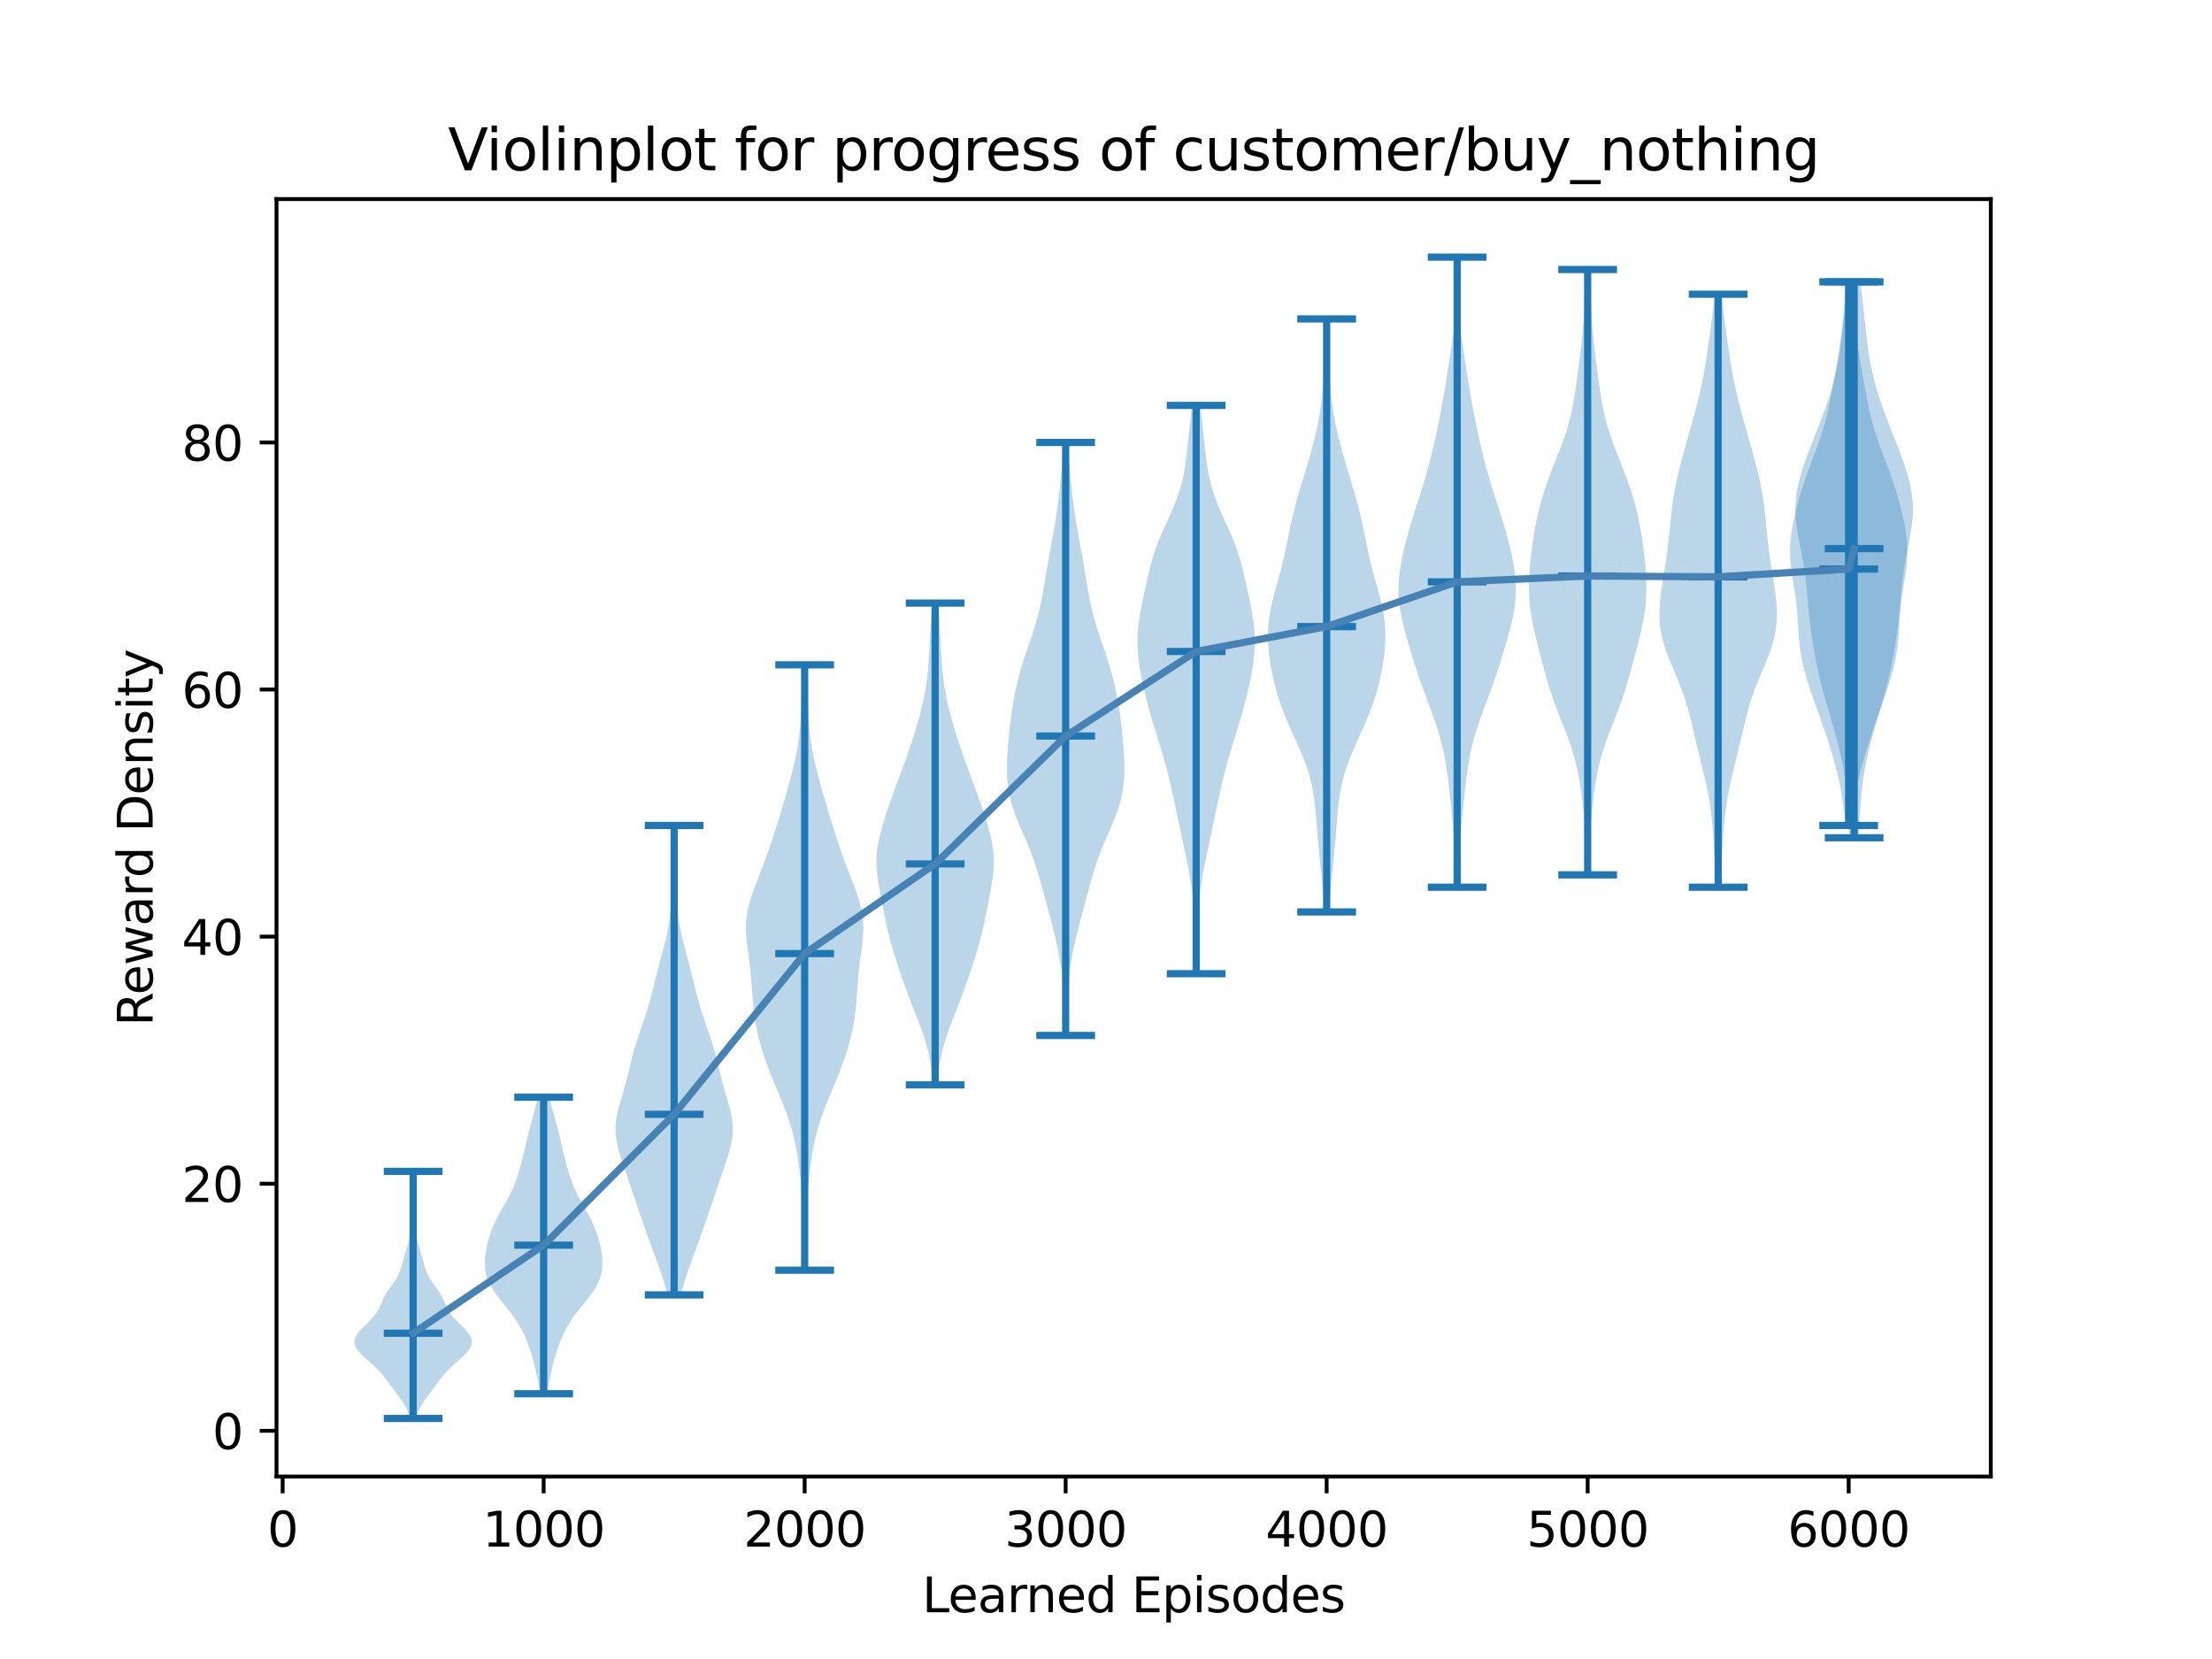 <?xml version="1.0" encoding="utf-8" standalone="no"?>
<!DOCTYPE svg PUBLIC "-//W3C//DTD SVG 1.1//EN"
  "http://www.w3.org/Graphics/SVG/1.1/DTD/svg11.dtd">
<svg xmlns:xlink="http://www.w3.org/1999/xlink" width="460.8pt" height="345.6pt" viewBox="0 0 460.8 345.6" xmlns="http://www.w3.org/2000/svg" version="1.1">
 <defs>
  <style type="text/css">*{stroke-linejoin: round; stroke-linecap: butt}</style>
 </defs>
 <g id="figure_1">
  <g id="patch_1">
   <path d="M 0 345.6 
L 460.8 345.6 
L 460.8 0 
L 0 0 
z
" style="fill: #ffffff"/>
  </g>
  <g id="axes_1">
   <g id="patch_2">
    <path d="M 57.6 307.584 
L 414.72 307.584 
L 414.72 41.472 
L 57.6 41.472 
z
" style="fill: #ffffff"/>
   </g>
   <g id="PolyCollection_1">
    <path d="M 86.657 295.488 
L 85.476 295.488 
L 85.322 294.968 
L 85.14 294.448 
L 84.926 293.928 
L 84.68 293.408 
L 84.401 292.888 
L 84.091 292.368 
L 83.753 291.849 
L 83.393 291.329 
L 83.015 290.809 
L 82.628 290.289 
L 82.237 289.769 
L 81.847 289.249 
L 81.46 288.729 
L 81.077 288.209 
L 80.692 287.689 
L 80.299 287.169 
L 79.89 286.649 
L 79.454 286.129 
L 78.985 285.609 
L 78.478 285.09 
L 77.934 284.57 
L 77.36 284.05 
L 76.769 283.53 
L 76.179 283.01 
L 75.61 282.49 
L 75.086 281.97 
L 74.63 281.45 
L 74.262 280.93 
L 73.999 280.41 
L 73.854 279.89 
L 73.833 279.37 
L 73.935 278.85 
L 74.154 278.331 
L 74.479 277.811 
L 74.89 277.291 
L 75.368 276.771 
L 75.887 276.251 
L 76.422 275.731 
L 76.95 275.211 
L 77.45 274.691 
L 77.905 274.171 
L 78.305 273.651 
L 78.647 273.131 
L 78.937 272.611 
L 79.187 272.091 
L 79.412 271.572 
L 79.632 271.052 
L 79.866 270.532 
L 80.127 270.012 
L 80.424 269.492 
L 80.757 268.972 
L 81.118 268.452 
L 81.495 267.932 
L 81.871 267.412 
L 82.231 266.892 
L 82.56 266.372 
L 82.853 265.852 
L 83.105 265.332 
L 83.32 264.813 
L 83.504 264.293 
L 83.666 263.773 
L 83.815 263.253 
L 83.96 262.733 
L 84.106 262.213 
L 84.256 261.693 
L 84.41 261.173 
L 84.566 260.653 
L 84.721 260.133 
L 84.871 259.613 
L 85.012 259.093 
L 85.143 258.573 
L 85.262 258.054 
L 85.37 257.534 
L 85.469 257.014 
L 85.558 256.494 
L 85.641 255.974 
L 85.716 255.454 
L 85.783 254.934 
L 85.844 254.414 
L 85.896 253.894 
L 85.94 253.374 
L 85.975 252.854 
L 86.003 252.334 
L 86.023 251.814 
L 86.037 251.295 
L 86.045 250.775 
L 86.049 250.255 
L 86.049 249.735 
L 86.046 249.215 
L 86.039 248.695 
L 86.029 248.175 
L 86.016 247.655 
L 86.001 247.135 
L 85.985 246.615 
L 85.968 246.095 
L 85.953 245.575 
L 85.941 245.056 
L 85.933 244.536 
L 85.931 244.016 
L 86.202 244.016 
L 86.202 244.016 
L 86.2 244.536 
L 86.192 245.056 
L 86.179 245.575 
L 86.164 246.095 
L 86.148 246.615 
L 86.132 247.135 
L 86.117 247.655 
L 86.104 248.175 
L 86.094 248.695 
L 86.087 249.215 
L 86.084 249.735 
L 86.084 250.255 
L 86.088 250.775 
L 86.096 251.295 
L 86.11 251.814 
L 86.13 252.334 
L 86.158 252.854 
L 86.193 253.374 
L 86.237 253.894 
L 86.289 254.414 
L 86.349 254.934 
L 86.417 255.454 
L 86.492 255.974 
L 86.574 256.494 
L 86.664 257.014 
L 86.763 257.534 
L 86.871 258.054 
L 86.99 258.573 
L 87.121 259.093 
L 87.262 259.613 
L 87.412 260.133 
L 87.567 260.653 
L 87.723 261.173 
L 87.877 261.693 
L 88.027 262.213 
L 88.173 262.733 
L 88.317 263.253 
L 88.467 263.773 
L 88.629 264.293 
L 88.813 264.813 
L 89.028 265.332 
L 89.28 265.852 
L 89.572 266.372 
L 89.902 266.892 
L 90.262 267.412 
L 90.638 267.932 
L 91.015 268.452 
L 91.376 268.972 
L 91.709 269.492 
L 92.006 270.012 
L 92.267 270.532 
L 92.501 271.052 
L 92.721 271.572 
L 92.946 272.091 
L 93.195 272.611 
L 93.486 273.131 
L 93.828 273.651 
L 94.228 274.171 
L 94.683 274.691 
L 95.183 275.211 
L 95.711 275.731 
L 96.246 276.251 
L 96.765 276.771 
L 97.243 277.291 
L 97.654 277.811 
L 97.978 278.331 
L 98.198 278.85 
L 98.3 279.37 
L 98.279 279.89 
L 98.134 280.41 
L 97.871 280.93 
L 97.503 281.45 
L 97.047 281.97 
L 96.523 282.49 
L 95.954 283.01 
L 95.363 283.53 
L 94.772 284.05 
L 94.199 284.57 
L 93.655 285.09 
L 93.148 285.609 
L 92.679 286.129 
L 92.243 286.649 
L 91.833 287.169 
L 91.441 287.689 
L 91.056 288.209 
L 90.672 288.729 
L 90.286 289.249 
L 89.896 289.769 
L 89.505 290.289 
L 89.117 290.809 
L 88.74 291.329 
L 88.379 291.849 
L 88.041 292.368 
L 87.731 292.888 
L 87.452 293.408 
L 87.206 293.928 
L 86.993 294.448 
L 86.811 294.968 
L 86.657 295.488 
z
" clip-path="url(#p9974fcb438)" style="fill: #1f77b4; fill-opacity: 0.3"/>
   </g>
   <g id="PolyCollection_2">
    <path d="M 113.953 290.341 
L 112.552 290.341 
L 112.449 289.717 
L 112.341 289.093 
L 112.226 288.469 
L 112.105 287.845 
L 111.979 287.221 
L 111.848 286.597 
L 111.711 285.973 
L 111.569 285.35 
L 111.421 284.726 
L 111.266 284.102 
L 111.105 283.478 
L 110.935 282.854 
L 110.756 282.23 
L 110.567 281.606 
L 110.365 280.982 
L 110.149 280.358 
L 109.917 279.734 
L 109.668 279.11 
L 109.399 278.487 
L 109.109 277.863 
L 108.796 277.239 
L 108.46 276.615 
L 108.098 275.991 
L 107.71 275.367 
L 107.296 274.743 
L 106.858 274.119 
L 106.397 273.495 
L 105.918 272.871 
L 105.424 272.247 
L 104.923 271.624 
L 104.421 271 
L 103.928 270.376 
L 103.454 269.752 
L 103.006 269.128 
L 102.593 268.504 
L 102.224 267.88 
L 101.902 267.256 
L 101.632 266.632 
L 101.414 266.008 
L 101.247 265.384 
L 101.129 264.761 
L 101.055 264.137 
L 101.02 263.513 
L 101.019 262.889 
L 101.047 262.265 
L 101.101 261.641 
L 101.178 261.017 
L 101.275 260.393 
L 101.392 259.769 
L 101.528 259.145 
L 101.684 258.522 
L 101.859 257.898 
L 102.055 257.274 
L 102.271 256.65 
L 102.508 256.026 
L 102.765 255.402 
L 103.043 254.778 
L 103.34 254.154 
L 103.654 253.53 
L 103.983 252.906 
L 104.324 252.282 
L 104.673 251.659 
L 105.025 251.035 
L 105.375 250.411 
L 105.719 249.787 
L 106.051 249.163 
L 106.368 248.539 
L 106.668 247.915 
L 106.948 247.291 
L 107.208 246.667 
L 107.449 246.043 
L 107.672 245.419 
L 107.879 244.796 
L 108.074 244.172 
L 108.258 243.548 
L 108.433 242.924 
L 108.601 242.3 
L 108.763 241.676 
L 108.919 241.052 
L 109.07 240.428 
L 109.218 239.804 
L 109.362 239.18 
L 109.505 238.556 
L 109.647 237.933 
L 109.792 237.309 
L 109.94 236.685 
L 110.092 236.061 
L 110.25 235.437 
L 110.414 234.813 
L 110.582 234.189 
L 110.754 233.565 
L 110.928 232.941 
L 111.103 232.317 
L 111.276 231.693 
L 111.446 231.07 
L 111.612 230.446 
L 111.772 229.822 
L 111.925 229.198 
L 112.072 228.574 
L 114.433 228.574 
L 114.433 228.574 
L 114.579 229.198 
L 114.733 229.822 
L 114.893 230.446 
L 115.059 231.07 
L 115.229 231.693 
L 115.402 232.317 
L 115.576 232.941 
L 115.751 233.565 
L 115.923 234.189 
L 116.091 234.813 
L 116.254 235.437 
L 116.412 236.061 
L 116.565 236.685 
L 116.713 237.309 
L 116.857 237.933 
L 117 238.556 
L 117.143 239.18 
L 117.287 239.804 
L 117.434 240.428 
L 117.586 241.052 
L 117.742 241.676 
L 117.903 242.3 
L 118.071 242.924 
L 118.247 243.548 
L 118.431 244.172 
L 118.625 244.796 
L 118.833 245.419 
L 119.056 246.043 
L 119.297 246.667 
L 119.557 247.291 
L 119.837 247.915 
L 120.136 248.539 
L 120.454 249.163 
L 120.786 249.787 
L 121.13 250.411 
L 121.48 251.035 
L 121.832 251.659 
L 122.181 252.282 
L 122.521 252.906 
L 122.851 253.53 
L 123.165 254.154 
L 123.462 254.778 
L 123.739 255.402 
L 123.997 256.026 
L 124.234 256.65 
L 124.45 257.274 
L 124.646 257.898 
L 124.821 258.522 
L 124.977 259.145 
L 125.113 259.769 
L 125.23 260.393 
L 125.327 261.017 
L 125.404 261.641 
L 125.458 262.265 
L 125.486 262.889 
L 125.485 263.513 
L 125.45 264.137 
L 125.376 264.761 
L 125.257 265.384 
L 125.091 266.008 
L 124.873 266.632 
L 124.603 267.256 
L 124.281 267.88 
L 123.911 268.504 
L 123.499 269.128 
L 123.051 269.752 
L 122.576 270.376 
L 122.084 271 
L 121.582 271.624 
L 121.081 272.247 
L 120.587 272.871 
L 120.107 273.495 
L 119.647 274.119 
L 119.208 274.743 
L 118.795 275.367 
L 118.407 275.991 
L 118.045 276.615 
L 117.708 277.239 
L 117.396 277.863 
L 117.106 278.487 
L 116.837 279.11 
L 116.588 279.734 
L 116.356 280.358 
L 116.14 280.982 
L 115.938 281.606 
L 115.748 282.23 
L 115.569 282.854 
L 115.4 283.478 
L 115.238 284.102 
L 115.084 284.726 
L 114.936 285.35 
L 114.794 285.973 
L 114.657 286.597 
L 114.525 287.221 
L 114.399 287.845 
L 114.279 288.469 
L 114.164 289.093 
L 114.055 289.717 
L 113.953 290.341 
z
" clip-path="url(#p9974fcb438)" style="fill: #1f77b4; fill-opacity: 0.3"/>
   </g>
   <g id="PolyCollection_3">
    <path d="M 141.82 269.752 
L 139.057 269.752 
L 138.802 268.764 
L 138.525 267.776 
L 138.226 266.788 
L 137.91 265.8 
L 137.576 264.813 
L 137.23 263.825 
L 136.873 262.837 
L 136.509 261.849 
L 136.142 260.861 
L 135.776 259.873 
L 135.412 258.885 
L 135.053 257.898 
L 134.699 256.91 
L 134.352 255.922 
L 134.011 254.934 
L 133.673 253.946 
L 133.337 252.958 
L 133.002 251.97 
L 132.667 250.983 
L 132.331 249.995 
L 131.994 249.007 
L 131.657 248.019 
L 131.319 247.031 
L 130.981 246.043 
L 130.643 245.056 
L 130.306 244.068 
L 129.971 243.08 
L 129.641 242.092 
L 129.322 241.104 
L 129.023 240.116 
L 128.754 239.128 
L 128.526 238.141 
L 128.352 237.153 
L 128.243 236.165 
L 128.205 235.177 
L 128.241 234.189 
L 128.35 233.201 
L 128.523 232.213 
L 128.749 231.226 
L 129.014 230.238 
L 129.302 229.25 
L 129.598 228.262 
L 129.892 227.274 
L 130.174 226.286 
L 130.441 225.298 
L 130.694 224.311 
L 130.935 223.323 
L 131.17 222.335 
L 131.408 221.347 
L 131.653 220.359 
L 131.913 219.371 
L 132.191 218.383 
L 132.489 217.396 
L 132.804 216.408 
L 133.135 215.42 
L 133.475 214.432 
L 133.817 213.444 
L 134.157 212.456 
L 134.487 211.469 
L 134.803 210.481 
L 135.102 209.493 
L 135.384 208.505 
L 135.65 207.517 
L 135.903 206.529 
L 136.147 205.541 
L 136.387 204.554 
L 136.628 203.566 
L 136.874 202.578 
L 137.128 201.59 
L 137.388 200.602 
L 137.654 199.614 
L 137.923 198.626 
L 138.189 197.639 
L 138.447 196.651 
L 138.692 195.663 
L 138.918 194.675 
L 139.122 193.687 
L 139.302 192.699 
L 139.456 191.711 
L 139.585 190.724 
L 139.69 189.736 
L 139.773 188.748 
L 139.838 187.76 
L 139.886 186.772 
L 139.922 185.784 
L 139.946 184.796 
L 139.963 183.809 
L 139.973 182.821 
L 139.979 181.833 
L 139.982 180.845 
L 139.985 179.857 
L 139.989 178.869 
L 139.995 177.882 
L 140.004 176.894 
L 140.018 175.906 
L 140.036 174.918 
L 140.059 173.93 
L 140.086 172.942 
L 140.116 171.954 
L 140.761 171.954 
L 140.761 171.954 
L 140.791 172.942 
L 140.818 173.93 
L 140.841 174.918 
L 140.859 175.906 
L 140.872 176.894 
L 140.882 177.882 
L 140.888 178.869 
L 140.892 179.857 
L 140.894 180.845 
L 140.898 181.833 
L 140.904 182.821 
L 140.914 183.809 
L 140.93 184.796 
L 140.955 185.784 
L 140.99 186.772 
L 141.039 187.76 
L 141.104 188.748 
L 141.187 189.736 
L 141.292 190.724 
L 141.421 191.711 
L 141.575 192.699 
L 141.754 193.687 
L 141.959 194.675 
L 142.185 195.663 
L 142.43 196.651 
L 142.688 197.639 
L 142.954 198.626 
L 143.222 199.614 
L 143.489 200.602 
L 143.749 201.59 
L 144.002 202.578 
L 144.248 203.566 
L 144.49 204.554 
L 144.73 205.541 
L 144.974 206.529 
L 145.227 207.517 
L 145.492 208.505 
L 145.774 209.493 
L 146.074 210.481 
L 146.39 211.469 
L 146.72 212.456 
L 147.059 213.444 
L 147.402 214.432 
L 147.742 215.42 
L 148.072 216.408 
L 148.388 217.396 
L 148.685 218.383 
L 148.963 219.371 
L 149.223 220.359 
L 149.469 221.347 
L 149.706 222.335 
L 149.942 223.323 
L 150.183 224.311 
L 150.435 225.298 
L 150.703 226.286 
L 150.985 227.274 
L 151.279 228.262 
L 151.575 229.25 
L 151.863 230.238 
L 152.127 231.226 
L 152.354 232.213 
L 152.527 233.201 
L 152.635 234.189 
L 152.672 235.177 
L 152.634 236.165 
L 152.525 237.153 
L 152.351 238.141 
L 152.123 239.128 
L 151.853 240.116 
L 151.554 241.104 
L 151.236 242.092 
L 150.906 243.08 
L 150.571 244.068 
L 150.233 245.056 
L 149.896 246.043 
L 149.558 247.031 
L 149.22 248.019 
L 148.882 249.007 
L 148.546 249.995 
L 148.21 250.983 
L 147.874 251.97 
L 147.539 252.958 
L 147.204 253.946 
L 146.866 254.934 
L 146.524 255.922 
L 146.177 256.91 
L 145.824 257.898 
L 145.465 258.885 
L 145.101 259.873 
L 144.734 260.861 
L 144.367 261.849 
L 144.004 262.837 
L 143.647 263.825 
L 143.3 264.813 
L 142.967 265.8 
L 142.65 266.788 
L 142.352 267.776 
L 142.075 268.764 
L 141.82 269.752 
z
" clip-path="url(#p9974fcb438)" style="fill: #1f77b4; fill-opacity: 0.3"/>
   </g>
   <g id="PolyCollection_4">
    <path d="M 167.797 264.605 
L 167.452 264.605 
L 167.447 263.331 
L 167.444 262.057 
L 167.441 260.783 
L 167.436 259.509 
L 167.426 258.236 
L 167.409 256.962 
L 167.383 255.688 
L 167.346 254.414 
L 167.296 253.14 
L 167.234 251.866 
L 167.158 250.593 
L 167.07 249.319 
L 166.969 248.045 
L 166.856 246.771 
L 166.73 245.497 
L 166.59 244.224 
L 166.435 242.95 
L 166.26 241.676 
L 166.063 240.402 
L 165.837 239.128 
L 165.578 237.855 
L 165.281 236.581 
L 164.943 235.307 
L 164.563 234.033 
L 164.141 232.759 
L 163.681 231.486 
L 163.19 230.212 
L 162.676 228.938 
L 162.148 227.664 
L 161.615 226.39 
L 161.087 225.116 
L 160.571 223.843 
L 160.074 222.569 
L 159.603 221.295 
L 159.162 220.021 
L 158.754 218.747 
L 158.382 217.474 
L 158.047 216.2 
L 157.752 214.926 
L 157.496 213.652 
L 157.278 212.378 
L 157.097 211.105 
L 156.95 209.831 
L 156.831 208.557 
L 156.732 207.283 
L 156.643 206.009 
L 156.553 204.736 
L 156.453 203.462 
L 156.334 202.188 
L 156.192 200.914 
L 156.029 199.64 
L 155.855 198.366 
L 155.683 197.093 
L 155.534 195.819 
L 155.43 194.545 
L 155.391 193.271 
L 155.432 191.997 
L 155.564 190.724 
L 155.787 189.45 
L 156.095 188.176 
L 156.475 186.902 
L 156.91 185.628 
L 157.383 184.355 
L 157.875 183.081 
L 158.374 181.807 
L 158.867 180.533 
L 159.348 179.259 
L 159.813 177.985 
L 160.262 176.712 
L 160.695 175.438 
L 161.115 174.164 
L 161.524 172.89 
L 161.922 171.616 
L 162.313 170.343 
L 162.696 169.069 
L 163.073 167.795 
L 163.444 166.521 
L 163.81 165.247 
L 164.169 163.974 
L 164.52 162.7 
L 164.859 161.426 
L 165.184 160.152 
L 165.489 158.878 
L 165.768 157.605 
L 166.018 156.331 
L 166.236 155.057 
L 166.421 153.783 
L 166.575 152.509 
L 166.699 151.235 
L 166.8 149.962 
L 166.882 148.688 
L 166.951 147.414 
L 167.011 146.14 
L 167.065 144.866 
L 167.116 143.593 
L 167.165 142.319 
L 167.212 141.045 
L 167.258 139.771 
L 167.303 138.497 
L 167.945 138.497 
L 167.945 138.497 
L 167.99 139.771 
L 168.036 141.045 
L 168.084 142.319 
L 168.133 143.593 
L 168.183 144.866 
L 168.237 146.14 
L 168.297 147.414 
L 168.366 148.688 
L 168.448 149.962 
L 168.549 151.235 
L 168.674 152.509 
L 168.827 153.783 
L 169.012 155.057 
L 169.23 156.331 
L 169.48 157.605 
L 169.76 158.878 
L 170.064 160.152 
L 170.389 161.426 
L 170.729 162.7 
L 171.08 163.974 
L 171.439 165.247 
L 171.804 166.521 
L 172.175 167.795 
L 172.552 169.069 
L 172.936 170.343 
L 173.326 171.616 
L 173.725 172.89 
L 174.133 174.164 
L 174.553 175.438 
L 174.987 176.712 
L 175.436 177.985 
L 175.901 179.259 
L 176.382 180.533 
L 176.875 181.807 
L 177.373 183.081 
L 177.866 184.355 
L 178.338 185.628 
L 178.773 186.902 
L 179.153 188.176 
L 179.461 189.45 
L 179.684 190.724 
L 179.816 191.997 
L 179.858 193.271 
L 179.819 194.545 
L 179.714 195.819 
L 179.566 197.093 
L 179.394 198.366 
L 179.219 199.64 
L 179.056 200.914 
L 178.914 202.188 
L 178.795 203.462 
L 178.695 204.736 
L 178.606 206.009 
L 178.517 207.283 
L 178.418 208.557 
L 178.298 209.831 
L 178.151 211.105 
L 177.97 212.378 
L 177.753 213.652 
L 177.497 214.926 
L 177.201 216.2 
L 176.867 217.474 
L 176.495 218.747 
L 176.087 220.021 
L 175.646 221.295 
L 175.174 222.569 
L 174.678 223.843 
L 174.162 225.116 
L 173.633 226.39 
L 173.1 227.664 
L 172.572 228.938 
L 172.058 230.212 
L 171.567 231.486 
L 171.108 232.759 
L 170.686 234.033 
L 170.305 235.307 
L 169.967 236.581 
L 169.67 237.855 
L 169.412 239.128 
L 169.186 240.402 
L 168.988 241.676 
L 168.814 242.95 
L 168.658 244.224 
L 168.518 245.497 
L 168.392 246.771 
L 168.279 248.045 
L 168.178 249.319 
L 168.09 250.593 
L 168.015 251.866 
L 167.952 253.14 
L 167.903 254.414 
L 167.865 255.688 
L 167.839 256.962 
L 167.822 258.236 
L 167.813 259.509 
L 167.808 260.783 
L 167.805 262.057 
L 167.802 263.331 
L 167.797 264.605 
z
" clip-path="url(#p9974fcb438)" style="fill: #1f77b4; fill-opacity: 0.3"/>
   </g>
   <g id="PolyCollection_5">
    <path d="M 195.23 226 
L 194.39 226 
L 194.304 224.986 
L 194.201 223.973 
L 194.077 222.959 
L 193.93 221.945 
L 193.756 220.931 
L 193.553 219.917 
L 193.32 218.903 
L 193.055 217.89 
L 192.76 216.876 
L 192.437 215.862 
L 192.088 214.848 
L 191.718 213.834 
L 191.333 212.82 
L 190.938 211.806 
L 190.538 210.793 
L 190.139 209.779 
L 189.744 208.765 
L 189.356 207.751 
L 188.977 206.737 
L 188.608 205.723 
L 188.248 204.71 
L 187.895 203.696 
L 187.55 202.682 
L 187.211 201.668 
L 186.878 200.654 
L 186.553 199.64 
L 186.238 198.626 
L 185.933 197.613 
L 185.642 196.599 
L 185.367 195.585 
L 185.109 194.571 
L 184.867 193.557 
L 184.641 192.543 
L 184.428 191.529 
L 184.224 190.516 
L 184.027 189.502 
L 183.833 188.488 
L 183.639 187.474 
L 183.446 186.46 
L 183.256 185.446 
L 183.075 184.433 
L 182.909 183.419 
L 182.767 182.405 
L 182.659 181.391 
L 182.594 180.377 
L 182.577 179.363 
L 182.612 178.349 
L 182.699 177.336 
L 182.838 176.322 
L 183.021 175.308 
L 183.243 174.294 
L 183.497 173.28 
L 183.775 172.266 
L 184.073 171.252 
L 184.385 170.239 
L 184.709 169.225 
L 185.044 168.211 
L 185.388 167.197 
L 185.742 166.183 
L 186.104 165.169 
L 186.474 164.156 
L 186.85 163.142 
L 187.23 162.128 
L 187.611 161.114 
L 187.99 160.1 
L 188.365 159.086 
L 188.733 158.072 
L 189.092 157.059 
L 189.442 156.045 
L 189.782 155.031 
L 190.112 154.017 
L 190.432 153.003 
L 190.742 151.989 
L 191.041 150.976 
L 191.329 149.962 
L 191.604 148.948 
L 191.865 147.934 
L 192.111 146.92 
L 192.339 145.906 
L 192.547 144.892 
L 192.735 143.879 
L 192.901 142.865 
L 193.046 141.851 
L 193.171 140.837 
L 193.277 139.823 
L 193.366 138.809 
L 193.442 137.795 
L 193.507 136.782 
L 193.564 135.768 
L 193.617 134.754 
L 193.667 133.74 
L 193.717 132.726 
L 193.77 131.712 
L 193.826 130.699 
L 193.887 129.685 
L 193.952 128.671 
L 194.022 127.657 
L 194.095 126.643 
L 194.17 125.629 
L 195.45 125.629 
L 195.45 125.629 
L 195.525 126.643 
L 195.598 127.657 
L 195.668 128.671 
L 195.733 129.685 
L 195.794 130.699 
L 195.85 131.712 
L 195.903 132.726 
L 195.953 133.74 
L 196.004 134.754 
L 196.056 135.768 
L 196.113 136.782 
L 196.178 137.795 
L 196.254 138.809 
L 196.344 139.823 
L 196.45 140.837 
L 196.574 141.851 
L 196.719 142.865 
L 196.886 143.879 
L 197.073 144.892 
L 197.282 145.906 
L 197.509 146.92 
L 197.755 147.934 
L 198.016 148.948 
L 198.292 149.962 
L 198.579 150.976 
L 198.878 151.989 
L 199.188 153.003 
L 199.508 154.017 
L 199.838 155.031 
L 200.178 156.045 
L 200.528 157.059 
L 200.888 158.072 
L 201.256 159.086 
L 201.63 160.1 
L 202.009 161.114 
L 202.39 162.128 
L 202.77 163.142 
L 203.146 164.156 
L 203.516 165.169 
L 203.879 166.183 
L 204.232 167.197 
L 204.577 168.211 
L 204.911 169.225 
L 205.236 170.239 
L 205.548 171.252 
L 205.845 172.266 
L 206.124 173.28 
L 206.377 174.294 
L 206.599 175.308 
L 206.783 176.322 
L 206.921 177.336 
L 207.009 178.349 
L 207.044 179.363 
L 207.027 180.377 
L 206.961 181.391 
L 206.853 182.405 
L 206.712 183.419 
L 206.546 184.433 
L 206.364 185.446 
L 206.174 186.46 
L 205.981 187.474 
L 205.787 188.488 
L 205.593 189.502 
L 205.396 190.516 
L 205.193 191.529 
L 204.98 192.543 
L 204.753 193.557 
L 204.512 194.571 
L 204.253 195.585 
L 203.978 196.599 
L 203.687 197.613 
L 203.383 198.626 
L 203.067 199.64 
L 202.742 200.654 
L 202.41 201.668 
L 202.071 202.682 
L 201.725 203.696 
L 201.373 204.71 
L 201.012 205.723 
L 200.643 206.737 
L 200.264 207.751 
L 199.877 208.765 
L 199.482 209.779 
L 199.082 210.793 
L 198.683 211.806 
L 198.287 212.82 
L 197.902 213.834 
L 197.532 214.848 
L 197.184 215.862 
L 196.86 216.876 
L 196.565 217.89 
L 196.301 218.903 
L 196.067 219.917 
L 195.865 220.931 
L 195.691 221.945 
L 195.543 222.959 
L 195.419 223.973 
L 195.316 224.986 
L 195.23 226 
z
" clip-path="url(#p9974fcb438)" style="fill: #1f77b4; fill-opacity: 0.3"/>
   </g>
   <g id="PolyCollection_6">
    <path d="M 222.18 215.706 
L 221.813 215.706 
L 221.8 214.458 
L 221.785 213.21 
L 221.766 211.962 
L 221.741 210.715 
L 221.705 209.467 
L 221.655 208.219 
L 221.588 206.971 
L 221.502 205.723 
L 221.394 204.476 
L 221.261 203.228 
L 221.103 201.98 
L 220.919 200.732 
L 220.71 199.484 
L 220.475 198.236 
L 220.217 196.989 
L 219.937 195.741 
L 219.64 194.493 
L 219.327 193.245 
L 219.004 191.997 
L 218.674 190.75 
L 218.34 189.502 
L 218.006 188.254 
L 217.671 187.006 
L 217.334 185.758 
L 216.994 184.511 
L 216.645 183.263 
L 216.28 182.015 
L 215.893 180.767 
L 215.479 179.519 
L 215.032 178.271 
L 214.553 177.024 
L 214.043 175.776 
L 213.511 174.528 
L 212.967 173.28 
L 212.426 172.032 
L 211.905 170.785 
L 211.419 169.537 
L 210.984 168.289 
L 210.611 167.041 
L 210.307 165.793 
L 210.074 164.545 
L 209.91 163.298 
L 209.809 162.05 
L 209.763 160.802 
L 209.762 159.554 
L 209.798 158.306 
L 209.861 157.059 
L 209.945 155.811 
L 210.046 154.563 
L 210.16 153.315 
L 210.289 152.067 
L 210.43 150.82 
L 210.586 149.572 
L 210.759 148.324 
L 210.95 147.076 
L 211.161 145.828 
L 211.397 144.58 
L 211.658 143.333 
L 211.946 142.085 
L 212.263 140.837 
L 212.609 139.589 
L 212.982 138.341 
L 213.378 137.094 
L 213.792 135.846 
L 214.215 134.598 
L 214.641 133.35 
L 215.058 132.102 
L 215.459 130.854 
L 215.835 129.607 
L 216.182 128.359 
L 216.496 127.111 
L 216.778 125.863 
L 217.033 124.615 
L 217.265 123.368 
L 217.481 122.12 
L 217.69 120.872 
L 217.896 119.624 
L 218.106 118.376 
L 218.322 117.129 
L 218.544 115.881 
L 218.772 114.633 
L 219.002 113.385 
L 219.232 112.137 
L 219.457 110.889 
L 219.675 109.642 
L 219.882 108.394 
L 220.077 107.146 
L 220.259 105.898 
L 220.428 104.65 
L 220.583 103.403 
L 220.726 102.155 
L 220.858 100.907 
L 220.978 99.659 
L 221.088 98.411 
L 221.189 97.164 
L 221.283 95.916 
L 221.369 94.668 
L 221.449 93.42 
L 221.524 92.172 
L 222.469 92.172 
L 222.469 92.172 
L 222.543 93.42 
L 222.623 94.668 
L 222.709 95.916 
L 222.803 97.164 
L 222.904 98.411 
L 223.015 99.659 
L 223.135 100.907 
L 223.266 102.155 
L 223.409 103.403 
L 223.564 104.65 
L 223.733 105.898 
L 223.915 107.146 
L 224.11 108.394 
L 224.318 109.642 
L 224.535 110.889 
L 224.76 112.137 
L 224.99 113.385 
L 225.22 114.633 
L 225.448 115.881 
L 225.67 117.129 
L 225.886 118.376 
L 226.096 119.624 
L 226.302 120.872 
L 226.511 122.12 
L 226.727 123.368 
L 226.959 124.615 
L 227.214 125.863 
L 227.496 127.111 
L 227.811 128.359 
L 228.157 129.607 
L 228.533 130.854 
L 228.934 132.102 
L 229.352 133.35 
L 229.777 134.598 
L 230.201 135.846 
L 230.614 137.094 
L 231.01 138.341 
L 231.383 139.589 
L 231.729 140.837 
L 232.046 142.085 
L 232.335 143.333 
L 232.596 144.58 
L 232.831 145.828 
L 233.043 147.076 
L 233.234 148.324 
L 233.406 149.572 
L 233.562 150.82 
L 233.704 152.067 
L 233.832 153.315 
L 233.947 154.563 
L 234.048 155.811 
L 234.132 157.059 
L 234.195 158.306 
L 234.23 159.554 
L 234.229 160.802 
L 234.183 162.05 
L 234.082 163.298 
L 233.919 164.545 
L 233.686 165.793 
L 233.381 167.041 
L 233.008 168.289 
L 232.573 169.537 
L 232.088 170.785 
L 231.566 172.032 
L 231.025 173.28 
L 230.482 174.528 
L 229.949 175.776 
L 229.439 177.024 
L 228.96 178.271 
L 228.513 179.519 
L 228.099 180.767 
L 227.712 182.015 
L 227.348 183.263 
L 226.998 184.511 
L 226.658 185.758 
L 226.322 187.006 
L 225.987 188.254 
L 225.652 189.502 
L 225.318 190.75 
L 224.988 191.997 
L 224.665 193.245 
L 224.352 194.493 
L 224.055 195.741 
L 223.776 196.989 
L 223.517 198.236 
L 223.283 199.484 
L 223.073 200.732 
L 222.889 201.98 
L 222.731 203.228 
L 222.599 204.476 
L 222.49 205.723 
L 222.404 206.971 
L 222.337 208.219 
L 222.288 209.467 
L 222.252 210.715 
L 222.226 211.962 
L 222.207 213.21 
L 222.192 214.458 
L 222.18 215.706 
z
" clip-path="url(#p9974fcb438)" style="fill: #1f77b4; fill-opacity: 0.3"/>
   </g>
   <g id="PolyCollection_7">
    <path d="M 249.422 202.838 
L 248.942 202.838 
L 248.926 201.642 
L 248.913 200.446 
L 248.903 199.25 
L 248.895 198.054 
L 248.888 196.859 
L 248.88 195.663 
L 248.869 194.467 
L 248.85 193.271 
L 248.821 192.075 
L 248.778 190.88 
L 248.717 189.684 
L 248.635 188.488 
L 248.531 187.292 
L 248.401 186.096 
L 248.247 184.9 
L 248.069 183.705 
L 247.869 182.509 
L 247.651 181.313 
L 247.417 180.117 
L 247.172 178.921 
L 246.919 177.726 
L 246.662 176.53 
L 246.403 175.334 
L 246.145 174.138 
L 245.888 172.942 
L 245.633 171.746 
L 245.381 170.551 
L 245.131 169.355 
L 244.88 168.159 
L 244.629 166.963 
L 244.373 165.767 
L 244.111 164.571 
L 243.84 163.376 
L 243.557 162.18 
L 243.26 160.984 
L 242.947 159.788 
L 242.619 158.592 
L 242.276 157.397 
L 241.92 156.201 
L 241.554 155.005 
L 241.183 153.809 
L 240.811 152.613 
L 240.444 151.417 
L 240.084 150.222 
L 239.736 149.026 
L 239.401 147.83 
L 239.08 146.634 
L 238.774 145.438 
L 238.482 144.243 
L 238.205 143.047 
L 237.945 141.851 
L 237.704 140.655 
L 237.486 139.459 
L 237.298 138.263 
L 237.144 137.068 
L 237.032 135.872 
L 236.965 134.676 
L 236.948 133.48 
L 236.982 132.284 
L 237.066 131.088 
L 237.195 129.893 
L 237.364 128.697 
L 237.565 127.501 
L 237.791 126.305 
L 238.034 125.109 
L 238.287 123.914 
L 238.545 122.718 
L 238.808 121.522 
L 239.077 120.326 
L 239.358 119.13 
L 239.656 117.934 
L 239.98 116.739 
L 240.338 115.543 
L 240.735 114.347 
L 241.173 113.151 
L 241.652 111.955 
L 242.166 110.759 
L 242.703 109.564 
L 243.252 108.368 
L 243.798 107.172 
L 244.326 105.976 
L 244.822 104.78 
L 245.275 103.585 
L 245.679 102.389 
L 246.03 101.193 
L 246.33 99.997 
L 246.582 98.801 
L 246.795 97.605 
L 246.976 96.41 
L 247.134 95.214 
L 247.277 94.018 
L 247.41 92.822 
L 247.54 91.626 
L 247.668 90.431 
L 247.796 89.235 
L 247.926 88.039 
L 248.055 86.843 
L 248.184 85.647 
L 248.31 84.451 
L 250.055 84.451 
L 250.055 84.451 
L 250.18 85.647 
L 250.309 86.843 
L 250.439 88.039 
L 250.568 89.235 
L 250.697 90.431 
L 250.825 91.626 
L 250.954 92.822 
L 251.087 94.018 
L 251.23 95.214 
L 251.388 96.41 
L 251.569 97.605 
L 251.782 98.801 
L 252.035 99.997 
L 252.334 101.193 
L 252.686 102.389 
L 253.089 103.585 
L 253.543 104.78 
L 254.038 105.976 
L 254.566 107.172 
L 255.112 108.368 
L 255.661 109.564 
L 256.198 110.759 
L 256.712 111.955 
L 257.191 113.151 
L 257.629 114.347 
L 258.026 115.543 
L 258.384 116.739 
L 258.708 117.934 
L 259.007 119.13 
L 259.287 120.326 
L 259.556 121.522 
L 259.819 122.718 
L 260.077 123.914 
L 260.33 125.109 
L 260.573 126.305 
L 260.799 127.501 
L 261 128.697 
L 261.169 129.893 
L 261.299 131.088 
L 261.382 132.284 
L 261.416 133.48 
L 261.399 134.676 
L 261.332 135.872 
L 261.22 137.068 
L 261.066 138.263 
L 260.878 139.459 
L 260.66 140.655 
L 260.419 141.851 
L 260.159 143.047 
L 259.882 144.243 
L 259.59 145.438 
L 259.284 146.634 
L 258.964 147.83 
L 258.628 149.026 
L 258.28 150.222 
L 257.92 151.417 
L 257.553 152.613 
L 257.181 153.809 
L 256.81 155.005 
L 256.444 156.201 
L 256.088 157.397 
L 255.745 158.592 
L 255.417 159.788 
L 255.104 160.984 
L 254.807 162.18 
L 254.524 163.376 
L 254.253 164.571 
L 253.991 165.767 
L 253.736 166.963 
L 253.484 168.159 
L 253.233 169.355 
L 252.983 170.551 
L 252.731 171.746 
L 252.476 172.942 
L 252.22 174.138 
L 251.961 175.334 
L 251.702 176.53 
L 251.445 177.726 
L 251.192 178.921 
L 250.947 180.117 
L 250.713 181.313 
L 250.495 182.509 
L 250.295 183.705 
L 250.117 184.9 
L 249.963 186.096 
L 249.833 187.292 
L 249.729 188.488 
L 249.647 189.684 
L 249.586 190.88 
L 249.543 192.075 
L 249.514 193.271 
L 249.495 194.467 
L 249.484 195.663 
L 249.476 196.859 
L 249.469 198.054 
L 249.461 199.25 
L 249.451 200.446 
L 249.438 201.642 
L 249.422 202.838 
z
" clip-path="url(#p9974fcb438)" style="fill: #1f77b4; fill-opacity: 0.3"/>
   </g>
   <g id="PolyCollection_8">
    <path d="M 276.828 189.97 
L 275.908 189.97 
L 275.823 188.722 
L 275.729 187.474 
L 275.627 186.226 
L 275.516 184.978 
L 275.399 183.731 
L 275.277 182.483 
L 275.152 181.235 
L 275.026 179.987 
L 274.9 178.739 
L 274.777 177.492 
L 274.659 176.244 
L 274.546 174.996 
L 274.439 173.748 
L 274.337 172.5 
L 274.237 171.252 
L 274.135 170.005 
L 274.023 168.757 
L 273.894 167.509 
L 273.738 166.261 
L 273.547 165.013 
L 273.312 163.766 
L 273.027 162.518 
L 272.688 161.27 
L 272.295 160.022 
L 271.85 158.774 
L 271.36 157.527 
L 270.835 156.279 
L 270.285 155.031 
L 269.721 153.783 
L 269.156 152.535 
L 268.601 151.287 
L 268.063 150.04 
L 267.552 148.792 
L 267.072 147.544 
L 266.628 146.296 
L 266.221 145.048 
L 265.852 143.801 
L 265.52 142.553 
L 265.223 141.305 
L 264.96 140.057 
L 264.73 138.809 
L 264.533 137.562 
L 264.37 136.314 
L 264.247 135.066 
L 264.166 133.818 
L 264.134 132.57 
L 264.156 131.322 
L 264.235 130.075 
L 264.373 128.827 
L 264.568 127.579 
L 264.814 126.331 
L 265.103 125.083 
L 265.425 123.836 
L 265.768 122.588 
L 266.118 121.34 
L 266.466 120.092 
L 266.801 118.844 
L 267.119 117.596 
L 267.415 116.349 
L 267.692 115.101 
L 267.953 113.853 
L 268.205 112.605 
L 268.455 111.357 
L 268.711 110.11 
L 268.979 108.862 
L 269.265 107.614 
L 269.571 106.366 
L 269.896 105.118 
L 270.24 103.871 
L 270.598 102.623 
L 270.966 101.375 
L 271.34 100.127 
L 271.716 98.879 
L 272.09 97.631 
L 272.46 96.384 
L 272.821 95.136 
L 273.171 93.888 
L 273.507 92.64 
L 273.827 91.392 
L 274.128 90.145 
L 274.405 88.897 
L 274.657 87.649 
L 274.882 86.401 
L 275.079 85.153 
L 275.247 83.905 
L 275.39 82.658 
L 275.508 81.41 
L 275.606 80.162 
L 275.686 78.914 
L 275.752 77.666 
L 275.808 76.419 
L 275.856 75.171 
L 275.899 73.923 
L 275.938 72.675 
L 275.975 71.427 
L 276.01 70.18 
L 276.043 68.932 
L 276.076 67.684 
L 276.107 66.436 
L 276.629 66.436 
L 276.629 66.436 
L 276.66 67.684 
L 276.693 68.932 
L 276.726 70.18 
L 276.761 71.427 
L 276.798 72.675 
L 276.837 73.923 
L 276.88 75.171 
L 276.928 76.419 
L 276.984 77.666 
L 277.05 78.914 
L 277.13 80.162 
L 277.228 81.41 
L 277.346 82.658 
L 277.489 83.905 
L 277.657 85.153 
L 277.854 86.401 
L 278.079 87.649 
L 278.331 88.897 
L 278.608 90.145 
L 278.909 91.392 
L 279.229 92.64 
L 279.565 93.888 
L 279.915 95.136 
L 280.277 96.384 
L 280.646 97.631 
L 281.02 98.879 
L 281.396 100.127 
L 281.77 101.375 
L 282.138 102.623 
L 282.496 103.871 
L 282.84 105.118 
L 283.165 106.366 
L 283.471 107.614 
L 283.757 108.862 
L 284.025 110.11 
L 284.281 111.357 
L 284.531 112.605 
L 284.783 113.853 
L 285.044 115.101 
L 285.321 116.349 
L 285.617 117.596 
L 285.935 118.844 
L 286.27 120.092 
L 286.618 121.34 
L 286.968 122.588 
L 287.311 123.836 
L 287.633 125.083 
L 287.922 126.331 
L 288.168 127.579 
L 288.363 128.827 
L 288.501 130.075 
L 288.58 131.322 
L 288.602 132.57 
L 288.57 133.818 
L 288.489 135.066 
L 288.366 136.314 
L 288.203 137.562 
L 288.006 138.809 
L 287.776 140.057 
L 287.513 141.305 
L 287.216 142.553 
L 286.884 143.801 
L 286.515 145.048 
L 286.108 146.296 
L 285.664 147.544 
L 285.184 148.792 
L 284.673 150.04 
L 284.135 151.287 
L 283.58 152.535 
L 283.015 153.783 
L 282.451 155.031 
L 281.901 156.279 
L 281.376 157.527 
L 280.886 158.774 
L 280.441 160.022 
L 280.048 161.27 
L 279.709 162.518 
L 279.424 163.766 
L 279.189 165.013 
L 278.998 166.261 
L 278.842 167.509 
L 278.713 168.757 
L 278.601 170.005 
L 278.499 171.252 
L 278.399 172.5 
L 278.297 173.748 
L 278.19 174.996 
L 278.077 176.244 
L 277.959 177.492 
L 277.836 178.739 
L 277.71 179.987 
L 277.584 181.235 
L 277.459 182.483 
L 277.337 183.731 
L 277.22 184.978 
L 277.109 186.226 
L 277.007 187.474 
L 276.913 188.722 
L 276.828 189.97 
z
" clip-path="url(#p9974fcb438)" style="fill: #1f77b4; fill-opacity: 0.3"/>
   </g>
   <g id="PolyCollection_9">
    <path d="M 303.887 184.822 
L 303.221 184.822 
L 303.193 183.497 
L 303.165 182.171 
L 303.136 180.845 
L 303.101 179.519 
L 303.058 178.193 
L 303.002 176.868 
L 302.932 175.542 
L 302.847 174.216 
L 302.745 172.89 
L 302.63 171.564 
L 302.505 170.239 
L 302.372 168.913 
L 302.235 167.587 
L 302.095 166.261 
L 301.952 164.935 
L 301.805 163.61 
L 301.648 162.284 
L 301.476 160.958 
L 301.283 159.632 
L 301.062 158.306 
L 300.807 156.981 
L 300.514 155.655 
L 300.181 154.329 
L 299.81 153.003 
L 299.401 151.677 
L 298.959 150.352 
L 298.492 149.026 
L 298.006 147.7 
L 297.511 146.374 
L 297.014 145.048 
L 296.524 143.723 
L 296.046 142.397 
L 295.585 141.071 
L 295.14 139.745 
L 294.712 138.419 
L 294.298 137.094 
L 293.896 135.768 
L 293.503 134.442 
L 293.12 133.116 
L 292.751 131.79 
L 292.403 130.465 
L 292.085 129.139 
L 291.809 127.813 
L 291.587 126.487 
L 291.428 125.161 
L 291.338 123.836 
L 291.32 122.51 
L 291.372 121.184 
L 291.489 119.858 
L 291.661 118.532 
L 291.882 117.207 
L 292.142 115.881 
L 292.435 114.555 
L 292.756 113.229 
L 293.103 111.903 
L 293.471 110.578 
L 293.859 109.252 
L 294.264 107.926 
L 294.681 106.6 
L 295.106 105.274 
L 295.533 103.949 
L 295.956 102.623 
L 296.372 101.297 
L 296.774 99.971 
L 297.161 98.645 
L 297.529 97.319 
L 297.88 95.994 
L 298.213 94.668 
L 298.531 93.342 
L 298.836 92.016 
L 299.131 90.69 
L 299.416 89.365 
L 299.692 88.039 
L 299.958 86.713 
L 300.213 85.387 
L 300.457 84.061 
L 300.691 82.736 
L 300.915 81.41 
L 301.132 80.084 
L 301.344 78.758 
L 301.555 77.432 
L 301.764 76.107 
L 301.972 74.781 
L 302.177 73.455 
L 302.376 72.129 
L 302.564 70.803 
L 302.737 69.478 
L 302.891 68.152 
L 303.023 66.826 
L 303.133 65.5 
L 303.219 64.174 
L 303.284 62.849 
L 303.329 61.523 
L 303.358 60.197 
L 303.376 58.871 
L 303.385 57.545 
L 303.389 56.22 
L 303.393 54.894 
L 303.397 53.568 
L 303.711 53.568 
L 303.711 53.568 
L 303.715 54.894 
L 303.719 56.22 
L 303.723 57.545 
L 303.732 58.871 
L 303.75 60.197 
L 303.779 61.523 
L 303.824 62.849 
L 303.889 64.174 
L 303.975 65.5 
L 304.085 66.826 
L 304.217 68.152 
L 304.371 69.478 
L 304.544 70.803 
L 304.732 72.129 
L 304.931 73.455 
L 305.136 74.781 
L 305.344 76.107 
L 305.553 77.432 
L 305.764 78.758 
L 305.976 80.084 
L 306.193 81.41 
L 306.417 82.736 
L 306.651 84.061 
L 306.895 85.387 
L 307.15 86.713 
L 307.416 88.039 
L 307.692 89.365 
L 307.977 90.69 
L 308.272 92.016 
L 308.577 93.342 
L 308.895 94.668 
L 309.228 95.994 
L 309.579 97.319 
L 309.947 98.645 
L 310.334 99.971 
L 310.736 101.297 
L 311.152 102.623 
L 311.575 103.949 
L 312.002 105.274 
L 312.427 106.6 
L 312.844 107.926 
L 313.249 109.252 
L 313.637 110.578 
L 314.005 111.903 
L 314.351 113.229 
L 314.673 114.555 
L 314.966 115.881 
L 315.226 117.207 
L 315.447 118.532 
L 315.619 119.858 
L 315.736 121.184 
L 315.788 122.51 
L 315.77 123.836 
L 315.68 125.161 
L 315.521 126.487 
L 315.299 127.813 
L 315.023 129.139 
L 314.705 130.465 
L 314.357 131.79 
L 313.988 133.116 
L 313.605 134.442 
L 313.212 135.768 
L 312.809 137.094 
L 312.395 138.419 
L 311.967 139.745 
L 311.523 141.071 
L 311.061 142.397 
L 310.584 143.723 
L 310.093 145.048 
L 309.597 146.374 
L 309.101 147.7 
L 308.616 149.026 
L 308.149 150.352 
L 307.707 151.677 
L 307.298 153.003 
L 306.927 154.329 
L 306.594 155.655 
L 306.301 156.981 
L 306.046 158.306 
L 305.825 159.632 
L 305.631 160.958 
L 305.46 162.284 
L 305.303 163.61 
L 305.155 164.935 
L 305.013 166.261 
L 304.873 167.587 
L 304.736 168.913 
L 304.603 170.239 
L 304.478 171.564 
L 304.363 172.89 
L 304.261 174.216 
L 304.176 175.542 
L 304.106 176.868 
L 304.05 178.193 
L 304.007 179.519 
L 303.972 180.845 
L 303.943 182.171 
L 303.915 183.497 
L 303.887 184.822 
z
" clip-path="url(#p9974fcb438)" style="fill: #1f77b4; fill-opacity: 0.3"/>
   </g>
   <g id="PolyCollection_10">
    <path d="M 330.953 182.249 
L 330.527 182.249 
L 330.504 180.975 
L 330.477 179.701 
L 330.445 178.427 
L 330.405 177.154 
L 330.355 175.88 
L 330.293 174.606 
L 330.218 173.332 
L 330.129 172.058 
L 330.026 170.785 
L 329.91 169.511 
L 329.78 168.237 
L 329.637 166.963 
L 329.479 165.689 
L 329.304 164.416 
L 329.109 163.142 
L 328.89 161.868 
L 328.64 160.594 
L 328.356 159.32 
L 328.033 158.046 
L 327.67 156.773 
L 327.265 155.499 
L 326.824 154.225 
L 326.352 152.951 
L 325.859 151.677 
L 325.354 150.404 
L 324.85 149.13 
L 324.357 147.856 
L 323.883 146.582 
L 323.433 145.308 
L 323.01 144.035 
L 322.613 142.761 
L 322.239 141.487 
L 321.882 140.213 
L 321.538 138.939 
L 321.202 137.665 
L 320.869 136.392 
L 320.539 135.118 
L 320.214 133.844 
L 319.897 132.57 
L 319.596 131.296 
L 319.318 130.023 
L 319.071 128.749 
L 318.864 127.475 
L 318.703 126.201 
L 318.589 124.927 
L 318.525 123.654 
L 318.506 122.38 
L 318.529 121.106 
L 318.586 119.832 
L 318.673 118.558 
L 318.782 117.285 
L 318.91 116.011 
L 319.056 114.737 
L 319.22 113.463 
L 319.402 112.189 
L 319.605 110.915 
L 319.833 109.642 
L 320.086 108.368 
L 320.369 107.094 
L 320.68 105.82 
L 321.022 104.546 
L 321.393 103.273 
L 321.795 101.999 
L 322.225 100.725 
L 322.681 99.451 
L 323.16 98.177 
L 323.656 96.904 
L 324.162 95.63 
L 324.668 94.356 
L 325.164 93.082 
L 325.639 91.808 
L 326.084 90.534 
L 326.491 89.261 
L 326.857 87.987 
L 327.18 86.713 
L 327.463 85.439 
L 327.71 84.165 
L 327.929 82.892 
L 328.127 81.618 
L 328.311 80.344 
L 328.487 79.07 
L 328.658 77.796 
L 328.827 76.523 
L 328.994 75.249 
L 329.157 73.975 
L 329.313 72.701 
L 329.46 71.427 
L 329.594 70.154 
L 329.715 68.88 
L 329.821 67.606 
L 329.91 66.332 
L 329.985 65.058 
L 330.048 63.784 
L 330.1 62.511 
L 330.145 61.237 
L 330.186 59.963 
L 330.226 58.689 
L 330.267 57.415 
L 330.31 56.142 
L 331.17 56.142 
L 331.17 56.142 
L 331.213 57.415 
L 331.254 58.689 
L 331.294 59.963 
L 331.335 61.237 
L 331.38 62.511 
L 331.432 63.784 
L 331.495 65.058 
L 331.57 66.332 
L 331.659 67.606 
L 331.765 68.88 
L 331.885 70.154 
L 332.02 71.427 
L 332.167 72.701 
L 332.323 73.975 
L 332.486 75.249 
L 332.652 76.523 
L 332.821 77.796 
L 332.993 79.07 
L 333.169 80.344 
L 333.353 81.618 
L 333.551 82.892 
L 333.77 84.165 
L 334.017 85.439 
L 334.3 86.713 
L 334.623 87.987 
L 334.989 89.261 
L 335.396 90.534 
L 335.841 91.808 
L 336.316 93.082 
L 336.812 94.356 
L 337.318 95.63 
L 337.823 96.904 
L 338.32 98.177 
L 338.799 99.451 
L 339.255 100.725 
L 339.685 101.999 
L 340.087 103.273 
L 340.458 104.546 
L 340.8 105.82 
L 341.111 107.094 
L 341.393 108.368 
L 341.647 109.642 
L 341.875 110.915 
L 342.078 112.189 
L 342.26 113.463 
L 342.424 114.737 
L 342.569 116.011 
L 342.698 117.285 
L 342.807 118.558 
L 342.893 119.832 
L 342.951 121.106 
L 342.974 122.38 
L 342.955 123.654 
L 342.89 124.927 
L 342.777 126.201 
L 342.615 127.475 
L 342.408 128.749 
L 342.162 130.023 
L 341.884 131.296 
L 341.582 132.57 
L 341.266 133.844 
L 340.94 135.118 
L 340.611 136.392 
L 340.278 137.665 
L 339.941 138.939 
L 339.597 140.213 
L 339.241 141.487 
L 338.867 142.761 
L 338.47 144.035 
L 338.047 145.308 
L 337.597 146.582 
L 337.123 147.856 
L 336.63 149.13 
L 336.126 150.404 
L 335.621 151.677 
L 335.128 152.951 
L 334.656 154.225 
L 334.214 155.499 
L 333.81 156.773 
L 333.446 158.046 
L 333.124 159.32 
L 332.839 160.594 
L 332.59 161.868 
L 332.37 163.142 
L 332.176 164.416 
L 332.001 165.689 
L 331.843 166.963 
L 331.7 168.237 
L 331.57 169.511 
L 331.453 170.785 
L 331.351 172.058 
L 331.262 173.332 
L 331.186 174.606 
L 331.124 175.88 
L 331.074 177.154 
L 331.034 178.427 
L 331.002 179.701 
L 330.976 180.975 
L 330.953 182.249 
z
" clip-path="url(#p9974fcb438)" style="fill: #1f77b4; fill-opacity: 0.3"/>
   </g>
   <g id="PolyCollection_11">
    <path d="M 358.375 184.822 
L 357.477 184.822 
L 357.42 183.575 
L 357.363 182.327 
L 357.303 181.079 
L 357.241 179.831 
L 357.176 178.583 
L 357.107 177.336 
L 357.033 176.088 
L 356.95 174.84 
L 356.858 173.592 
L 356.754 172.344 
L 356.636 171.097 
L 356.5 169.849 
L 356.344 168.601 
L 356.166 167.353 
L 355.964 166.105 
L 355.738 164.857 
L 355.488 163.61 
L 355.217 162.362 
L 354.928 161.114 
L 354.625 159.866 
L 354.316 158.618 
L 354.004 157.371 
L 353.694 156.123 
L 353.391 154.875 
L 353.093 153.627 
L 352.799 152.379 
L 352.505 151.131 
L 352.204 149.884 
L 351.887 148.636 
L 351.546 147.388 
L 351.174 146.14 
L 350.765 144.892 
L 350.319 143.645 
L 349.838 142.397 
L 349.329 141.149 
L 348.803 139.901 
L 348.274 138.653 
L 347.758 137.406 
L 347.273 136.158 
L 346.835 134.91 
L 346.458 133.662 
L 346.152 132.414 
L 345.922 131.166 
L 345.772 129.919 
L 345.697 128.671 
L 345.692 127.423 
L 345.749 126.175 
L 345.856 124.927 
L 346.002 123.68 
L 346.177 122.432 
L 346.369 121.184 
L 346.569 119.936 
L 346.77 118.688 
L 346.964 117.44 
L 347.148 116.193 
L 347.317 114.945 
L 347.471 113.697 
L 347.611 112.449 
L 347.74 111.201 
L 347.862 109.954 
L 347.984 108.706 
L 348.113 107.458 
L 348.254 106.21 
L 348.414 104.962 
L 348.597 103.715 
L 348.805 102.467 
L 349.04 101.219 
L 349.301 99.971 
L 349.584 98.723 
L 349.887 97.475 
L 350.206 96.228 
L 350.538 94.98 
L 350.88 93.732 
L 351.229 92.484 
L 351.582 91.236 
L 351.938 89.989 
L 352.294 88.741 
L 352.646 87.493 
L 352.992 86.245 
L 353.328 84.997 
L 353.65 83.75 
L 353.956 82.502 
L 354.244 81.254 
L 354.512 80.006 
L 354.761 78.758 
L 354.993 77.51 
L 355.209 76.263 
L 355.412 75.015 
L 355.605 73.767 
L 355.79 72.519 
L 355.969 71.271 
L 356.143 70.024 
L 356.313 68.776 
L 356.478 67.528 
L 356.637 66.28 
L 356.79 65.032 
L 356.936 63.784 
L 357.072 62.537 
L 357.197 61.289 
L 358.654 61.289 
L 358.654 61.289 
L 358.78 62.537 
L 358.916 63.784 
L 359.061 65.032 
L 359.214 66.28 
L 359.374 67.528 
L 359.539 68.776 
L 359.709 70.024 
L 359.883 71.271 
L 360.062 72.519 
L 360.247 73.767 
L 360.439 75.015 
L 360.643 76.263 
L 360.859 77.51 
L 361.09 78.758 
L 361.34 80.006 
L 361.608 81.254 
L 361.896 82.502 
L 362.202 83.75 
L 362.524 84.997 
L 362.86 86.245 
L 363.205 87.493 
L 363.558 88.741 
L 363.913 89.989 
L 364.269 91.236 
L 364.623 92.484 
L 364.972 93.732 
L 365.314 94.98 
L 365.646 96.228 
L 365.965 97.475 
L 366.268 98.723 
L 366.551 99.971 
L 366.811 101.219 
L 367.046 102.467 
L 367.255 103.715 
L 367.438 104.962 
L 367.598 106.21 
L 367.739 107.458 
L 367.867 108.706 
L 367.989 109.954 
L 368.112 111.201 
L 368.241 112.449 
L 368.381 113.697 
L 368.535 114.945 
L 368.704 116.193 
L 368.887 117.44 
L 369.082 118.688 
L 369.282 119.936 
L 369.483 121.184 
L 369.675 122.432 
L 369.85 123.68 
L 369.996 124.927 
L 370.103 126.175 
L 370.16 127.423 
L 370.155 128.671 
L 370.08 129.919 
L 369.929 131.166 
L 369.7 132.414 
L 369.394 133.662 
L 369.016 134.91 
L 368.578 136.158 
L 368.094 137.406 
L 367.578 138.653 
L 367.049 139.901 
L 366.523 141.149 
L 366.014 142.397 
L 365.532 143.645 
L 365.086 144.892 
L 364.678 146.14 
L 364.306 147.388 
L 363.965 148.636 
L 363.648 149.884 
L 363.347 151.131 
L 363.052 152.379 
L 362.759 153.627 
L 362.461 154.875 
L 362.157 156.123 
L 361.848 157.371 
L 361.536 158.618 
L 361.226 159.866 
L 360.924 161.114 
L 360.635 162.362 
L 360.363 163.61 
L 360.114 164.857 
L 359.887 166.105 
L 359.686 167.353 
L 359.507 168.601 
L 359.352 169.849 
L 359.216 171.097 
L 359.097 172.344 
L 358.993 173.592 
L 358.901 174.84 
L 358.819 176.088 
L 358.744 177.336 
L 358.675 178.583 
L 358.61 179.831 
L 358.549 181.079 
L 358.489 182.327 
L 358.431 183.575 
L 358.375 184.822 
z
" clip-path="url(#p9974fcb438)" style="fill: #1f77b4; fill-opacity: 0.3"/>
   </g>
   <g id="PolyCollection_12">
    <path d="M 385.731 171.954 
L 384.492 171.954 
L 384.381 170.811 
L 384.256 169.667 
L 384.114 168.523 
L 383.956 167.379 
L 383.779 166.235 
L 383.583 165.091 
L 383.367 163.948 
L 383.131 162.804 
L 382.875 161.66 
L 382.6 160.516 
L 382.305 159.372 
L 381.992 158.228 
L 381.663 157.085 
L 381.317 155.941 
L 380.957 154.797 
L 380.583 153.653 
L 380.199 152.509 
L 379.805 151.365 
L 379.404 150.222 
L 378.998 149.078 
L 378.59 147.934 
L 378.182 146.79 
L 377.778 145.646 
L 377.381 144.502 
L 376.996 143.359 
L 376.627 142.215 
L 376.279 141.071 
L 375.957 139.927 
L 375.667 138.783 
L 375.411 137.639 
L 375.193 136.496 
L 375.012 135.352 
L 374.868 134.208 
L 374.754 133.064 
L 374.665 131.92 
L 374.592 130.777 
L 374.523 129.633 
L 374.45 128.489 
L 374.362 127.345 
L 374.254 126.201 
L 374.121 125.057 
L 373.964 123.914 
L 373.787 122.77 
L 373.598 121.626 
L 373.409 120.482 
L 373.233 119.338 
L 373.081 118.194 
L 372.966 117.051 
L 372.897 115.907 
L 372.878 114.763 
L 372.913 113.619 
L 372.998 112.475 
L 373.131 111.331 
L 373.306 110.188 
L 373.515 109.044 
L 373.753 107.9 
L 374.015 106.756 
L 374.299 105.612 
L 374.603 104.468 
L 374.927 103.325 
L 375.271 102.181 
L 375.637 101.037 
L 376.023 99.893 
L 376.428 98.749 
L 376.848 97.605 
L 377.279 96.462 
L 377.714 95.318 
L 378.146 94.174 
L 378.569 93.03 
L 378.975 91.886 
L 379.361 90.742 
L 379.721 89.599 
L 380.054 88.455 
L 380.36 87.311 
L 380.641 86.167 
L 380.9 85.023 
L 381.141 83.879 
L 381.367 82.736 
L 381.584 81.592 
L 381.795 80.448 
L 382.002 79.304 
L 382.206 78.16 
L 382.408 77.017 
L 382.607 75.873 
L 382.801 74.729 
L 382.989 73.585 
L 383.168 72.441 
L 383.337 71.297 
L 383.494 70.154 
L 383.64 69.01 
L 383.773 67.866 
L 383.895 66.722 
L 384.007 65.578 
L 384.11 64.434 
L 384.206 63.291 
L 384.296 62.147 
L 384.381 61.003 
L 384.462 59.859 
L 384.54 58.715 
L 385.684 58.715 
L 385.684 58.715 
L 385.761 59.859 
L 385.842 61.003 
L 385.927 62.147 
L 386.018 63.291 
L 386.113 64.434 
L 386.217 65.578 
L 386.328 66.722 
L 386.45 67.866 
L 386.584 69.01 
L 386.729 70.154 
L 386.887 71.297 
L 387.055 72.441 
L 387.235 73.585 
L 387.423 74.729 
L 387.617 75.873 
L 387.816 77.017 
L 388.018 78.16 
L 388.222 79.304 
L 388.429 80.448 
L 388.639 81.592 
L 388.856 82.736 
L 389.083 83.879 
L 389.324 85.023 
L 389.583 86.167 
L 389.864 87.311 
L 390.17 88.455 
L 390.503 89.599 
L 390.863 90.742 
L 391.248 91.886 
L 391.655 93.03 
L 392.077 94.174 
L 392.51 95.318 
L 392.945 96.462 
L 393.376 97.605 
L 393.796 98.749 
L 394.201 99.893 
L 394.587 101.037 
L 394.952 102.181 
L 395.297 103.325 
L 395.621 104.468 
L 395.924 105.612 
L 396.208 106.756 
L 396.471 107.9 
L 396.709 109.044 
L 396.918 110.188 
L 397.092 111.331 
L 397.225 112.475 
L 397.311 113.619 
L 397.345 114.763 
L 397.327 115.907 
L 397.257 117.051 
L 397.142 118.194 
L 396.991 119.338 
L 396.814 120.482 
L 396.625 121.626 
L 396.437 122.77 
L 396.26 123.914 
L 396.103 125.057 
L 395.97 126.201 
L 395.861 127.345 
L 395.774 128.489 
L 395.7 129.633 
L 395.632 130.777 
L 395.558 131.92 
L 395.469 133.064 
L 395.356 134.208 
L 395.211 135.352 
L 395.031 136.496 
L 394.812 137.639 
L 394.557 138.783 
L 394.266 139.927 
L 393.945 141.071 
L 393.597 142.215 
L 393.228 143.359 
L 392.842 144.502 
L 392.446 145.646 
L 392.042 146.79 
L 391.634 147.934 
L 391.225 149.078 
L 390.82 150.222 
L 390.419 151.365 
L 390.025 152.509 
L 389.64 153.653 
L 389.267 154.797 
L 388.907 155.941 
L 388.561 157.085 
L 388.231 158.228 
L 387.918 159.372 
L 387.624 160.516 
L 387.348 161.66 
L 387.092 162.804 
L 386.857 163.948 
L 386.641 165.091 
L 386.445 166.235 
L 386.268 167.379 
L 386.109 168.523 
L 385.968 169.667 
L 385.842 170.811 
L 385.731 171.954 
z
" clip-path="url(#p9974fcb438)" style="fill: #1f77b4; fill-opacity: 0.3"/>
   </g>
   <g id="PolyCollection_13">
    <path d="M 387.16 174.528 
L 385.347 174.528 
L 385.272 173.358 
L 385.2 172.188 
L 385.129 171.019 
L 385.058 169.849 
L 384.984 168.679 
L 384.903 167.509 
L 384.81 166.339 
L 384.704 165.169 
L 384.58 164 
L 384.435 162.83 
L 384.268 161.66 
L 384.077 160.49 
L 383.863 159.32 
L 383.626 158.15 
L 383.367 156.981 
L 383.088 155.811 
L 382.791 154.641 
L 382.478 153.471 
L 382.152 152.301 
L 381.817 151.131 
L 381.476 149.962 
L 381.132 148.792 
L 380.789 147.622 
L 380.451 146.452 
L 380.12 145.282 
L 379.8 144.113 
L 379.494 142.943 
L 379.201 141.773 
L 378.925 140.603 
L 378.664 139.433 
L 378.418 138.263 
L 378.187 137.094 
L 377.97 135.924 
L 377.767 134.754 
L 377.578 133.584 
L 377.402 132.414 
L 377.24 131.244 
L 377.093 130.075 
L 376.959 128.905 
L 376.838 127.735 
L 376.727 126.565 
L 376.622 125.395 
L 376.519 124.225 
L 376.412 123.056 
L 376.295 121.886 
L 376.164 120.716 
L 376.013 119.546 
L 375.841 118.376 
L 375.647 117.207 
L 375.434 116.037 
L 375.207 114.867 
L 374.974 113.697 
L 374.745 112.527 
L 374.529 111.357 
L 374.339 110.188 
L 374.185 109.018 
L 374.076 107.848 
L 374.02 106.678 
L 374.023 105.508 
L 374.087 104.338 
L 374.212 103.169 
L 374.397 101.999 
L 374.637 100.829 
L 374.926 99.659 
L 375.259 98.489 
L 375.628 97.319 
L 376.025 96.15 
L 376.446 94.98 
L 376.884 93.81 
L 377.333 92.64 
L 377.789 91.47 
L 378.249 90.301 
L 378.708 89.131 
L 379.163 87.961 
L 379.61 86.791 
L 380.046 85.621 
L 380.467 84.451 
L 380.869 83.282 
L 381.25 82.112 
L 381.607 80.942 
L 381.938 79.772 
L 382.24 78.602 
L 382.515 77.432 
L 382.761 76.263 
L 382.981 75.093 
L 383.177 73.923 
L 383.35 72.753 
L 383.506 71.583 
L 383.647 70.413 
L 383.778 69.244 
L 383.902 68.074 
L 384.024 66.904 
L 384.145 65.734 
L 384.27 64.564 
L 384.399 63.395 
L 384.533 62.225 
L 384.671 61.055 
L 384.814 59.885 
L 384.96 58.715 
L 387.548 58.715 
L 387.548 58.715 
L 387.693 59.885 
L 387.836 61.055 
L 387.975 62.225 
L 388.109 63.395 
L 388.237 64.564 
L 388.362 65.734 
L 388.484 66.904 
L 388.605 68.074 
L 388.729 69.244 
L 388.86 70.413 
L 389.001 71.583 
L 389.157 72.753 
L 389.331 73.923 
L 389.526 75.093 
L 389.746 76.263 
L 389.992 77.432 
L 390.267 78.602 
L 390.57 79.772 
L 390.9 80.942 
L 391.257 82.112 
L 391.638 83.282 
L 392.041 84.451 
L 392.462 85.621 
L 392.897 86.791 
L 393.344 87.961 
L 393.799 89.131 
L 394.258 90.301 
L 394.718 91.47 
L 395.174 92.64 
L 395.624 93.81 
L 396.061 94.98 
L 396.482 96.15 
L 396.88 97.319 
L 397.248 98.489 
L 397.581 99.659 
L 397.87 100.829 
L 398.11 101.999 
L 398.295 103.169 
L 398.421 104.338 
L 398.485 105.508 
L 398.487 106.678 
L 398.431 107.848 
L 398.323 109.018 
L 398.168 110.188 
L 397.978 111.357 
L 397.762 112.527 
L 397.533 113.697 
L 397.3 114.867 
L 397.073 116.037 
L 396.86 117.207 
L 396.667 118.376 
L 396.494 119.546 
L 396.344 120.716 
L 396.212 121.886 
L 396.095 123.056 
L 395.988 124.225 
L 395.885 125.395 
L 395.78 126.565 
L 395.669 127.735 
L 395.548 128.905 
L 395.414 130.075 
L 395.267 131.244 
L 395.105 132.414 
L 394.93 133.584 
L 394.74 134.754 
L 394.537 135.924 
L 394.32 137.094 
L 394.089 138.263 
L 393.844 139.433 
L 393.583 140.603 
L 393.306 141.773 
L 393.014 142.943 
L 392.707 144.113 
L 392.387 145.282 
L 392.056 146.452 
L 391.718 147.622 
L 391.375 148.792 
L 391.031 149.962 
L 390.69 151.131 
L 390.355 152.301 
L 390.029 153.471 
L 389.717 154.641 
L 389.419 155.811 
L 389.14 156.981 
L 388.881 158.15 
L 388.644 159.32 
L 388.43 160.49 
L 388.24 161.66 
L 388.072 162.83 
L 387.928 164 
L 387.803 165.169 
L 387.697 166.339 
L 387.605 167.509 
L 387.523 168.679 
L 387.449 169.849 
L 387.378 171.019 
L 387.308 172.188 
L 387.236 173.358 
L 387.16 174.528 
z
" clip-path="url(#p9974fcb438)" style="fill: #1f77b4; fill-opacity: 0.3"/>
   </g>
   <g id="matplotlib.axis_1">
    <g id="xtick_1">
     <g id="line2d_1">
      <defs>
       <path id="m4db92bad9d" d="M 0 0 
L 0 3.5 
" style="stroke: #000000; stroke-width: 0.8"/>
      </defs>
      <g>
       <use xlink:href="#m4db92bad9d" x="58.88" y="307.584" style="stroke: #000000; stroke-width: 0.8"/>
      </g>
     </g>
     <g id="text_1">
      <!-- 0 -->
      <g transform="translate(55.699 322.182)scale(0.1 -0.1)">
       <defs>
        <path id="DejaVuSans-30" d="M 2034 4250 
Q 1547 4250 1301 3770 
Q 1056 3291 1056 2328 
Q 1056 1369 1301 889 
Q 1547 409 2034 409 
Q 2525 409 2770 889 
Q 3016 1369 3016 2328 
Q 3016 3291 2770 3770 
Q 2525 4250 2034 4250 
z
M 2034 4750 
Q 2819 4750 3233 4129 
Q 3647 3509 3647 2328 
Q 3647 1150 3233 529 
Q 2819 -91 2034 -91 
Q 1250 -91 836 529 
Q 422 1150 422 2328 
Q 422 3509 836 4129 
Q 1250 4750 2034 4750 
z
" transform="scale(0.016)"/>
       </defs>
       <use xlink:href="#DejaVuSans-30"/>
      </g>
     </g>
    </g>
    <g id="xtick_2">
     <g id="line2d_2">
      <g>
       <use xlink:href="#m4db92bad9d" x="113.252" y="307.584" style="stroke: #000000; stroke-width: 0.8"/>
      </g>
     </g>
     <g id="text_2">
      <!-- 1000 -->
      <g transform="translate(100.527 322.182)scale(0.1 -0.1)">
       <defs>
        <path id="DejaVuSans-31" d="M 794 531 
L 1825 531 
L 1825 4091 
L 703 3866 
L 703 4441 
L 1819 4666 
L 2450 4666 
L 2450 531 
L 3481 531 
L 3481 0 
L 794 0 
L 794 531 
z
" transform="scale(0.016)"/>
       </defs>
       <use xlink:href="#DejaVuSans-31"/>
       <use xlink:href="#DejaVuSans-30" x="63.623"/>
       <use xlink:href="#DejaVuSans-30" x="127.246"/>
       <use xlink:href="#DejaVuSans-30" x="190.869"/>
      </g>
     </g>
    </g>
    <g id="xtick_3">
     <g id="line2d_3">
      <g>
       <use xlink:href="#m4db92bad9d" x="167.624" y="307.584" style="stroke: #000000; stroke-width: 0.8"/>
      </g>
     </g>
     <g id="text_3">
      <!-- 2000 -->
      <g transform="translate(154.899 322.182)scale(0.1 -0.1)">
       <defs>
        <path id="DejaVuSans-32" d="M 1228 531 
L 3431 531 
L 3431 0 
L 469 0 
L 469 531 
Q 828 903 1448 1529 
Q 2069 2156 2228 2338 
Q 2531 2678 2651 2914 
Q 2772 3150 2772 3378 
Q 2772 3750 2511 3984 
Q 2250 4219 1831 4219 
Q 1534 4219 1204 4116 
Q 875 4013 500 3803 
L 500 4441 
Q 881 4594 1212 4672 
Q 1544 4750 1819 4750 
Q 2544 4750 2975 4387 
Q 3406 4025 3406 3419 
Q 3406 3131 3298 2873 
Q 3191 2616 2906 2266 
Q 2828 2175 2409 1742 
Q 1991 1309 1228 531 
z
" transform="scale(0.016)"/>
       </defs>
       <use xlink:href="#DejaVuSans-32"/>
       <use xlink:href="#DejaVuSans-30" x="63.623"/>
       <use xlink:href="#DejaVuSans-30" x="127.246"/>
       <use xlink:href="#DejaVuSans-30" x="190.869"/>
      </g>
     </g>
    </g>
    <g id="xtick_4">
     <g id="line2d_4">
      <g>
       <use xlink:href="#m4db92bad9d" x="221.996" y="307.584" style="stroke: #000000; stroke-width: 0.8"/>
      </g>
     </g>
     <g id="text_4">
      <!-- 3000 -->
      <g transform="translate(209.271 322.182)scale(0.1 -0.1)">
       <defs>
        <path id="DejaVuSans-33" d="M 2597 2516 
Q 3050 2419 3304 2112 
Q 3559 1806 3559 1356 
Q 3559 666 3084 287 
Q 2609 -91 1734 -91 
Q 1441 -91 1130 -33 
Q 819 25 488 141 
L 488 750 
Q 750 597 1062 519 
Q 1375 441 1716 441 
Q 2309 441 2620 675 
Q 2931 909 2931 1356 
Q 2931 1769 2642 2001 
Q 2353 2234 1838 2234 
L 1294 2234 
L 1294 2753 
L 1863 2753 
Q 2328 2753 2575 2939 
Q 2822 3125 2822 3475 
Q 2822 3834 2567 4026 
Q 2313 4219 1838 4219 
Q 1578 4219 1281 4162 
Q 984 4106 628 3988 
L 628 4550 
Q 988 4650 1302 4700 
Q 1616 4750 1894 4750 
Q 2613 4750 3031 4423 
Q 3450 4097 3450 3541 
Q 3450 3153 3228 2886 
Q 3006 2619 2597 2516 
z
" transform="scale(0.016)"/>
       </defs>
       <use xlink:href="#DejaVuSans-33"/>
       <use xlink:href="#DejaVuSans-30" x="63.623"/>
       <use xlink:href="#DejaVuSans-30" x="127.246"/>
       <use xlink:href="#DejaVuSans-30" x="190.869"/>
      </g>
     </g>
    </g>
    <g id="xtick_5">
     <g id="line2d_5">
      <g>
       <use xlink:href="#m4db92bad9d" x="276.368" y="307.584" style="stroke: #000000; stroke-width: 0.8"/>
      </g>
     </g>
     <g id="text_5">
      <!-- 4000 -->
      <g transform="translate(263.643 322.182)scale(0.1 -0.1)">
       <defs>
        <path id="DejaVuSans-34" d="M 2419 4116 
L 825 1625 
L 2419 1625 
L 2419 4116 
z
M 2253 4666 
L 3047 4666 
L 3047 1625 
L 3713 1625 
L 3713 1100 
L 3047 1100 
L 3047 0 
L 2419 0 
L 2419 1100 
L 313 1100 
L 313 1709 
L 2253 4666 
z
" transform="scale(0.016)"/>
       </defs>
       <use xlink:href="#DejaVuSans-34"/>
       <use xlink:href="#DejaVuSans-30" x="63.623"/>
       <use xlink:href="#DejaVuSans-30" x="127.246"/>
       <use xlink:href="#DejaVuSans-30" x="190.869"/>
      </g>
     </g>
    </g>
    <g id="xtick_6">
     <g id="line2d_6">
      <g>
       <use xlink:href="#m4db92bad9d" x="330.74" y="307.584" style="stroke: #000000; stroke-width: 0.8"/>
      </g>
     </g>
     <g id="text_6">
      <!-- 5000 -->
      <g transform="translate(318.015 322.182)scale(0.1 -0.1)">
       <defs>
        <path id="DejaVuSans-35" d="M 691 4666 
L 3169 4666 
L 3169 4134 
L 1269 4134 
L 1269 2991 
Q 1406 3038 1543 3061 
Q 1681 3084 1819 3084 
Q 2600 3084 3056 2656 
Q 3513 2228 3513 1497 
Q 3513 744 3044 326 
Q 2575 -91 1722 -91 
Q 1428 -91 1123 -41 
Q 819 9 494 109 
L 494 744 
Q 775 591 1075 516 
Q 1375 441 1709 441 
Q 2250 441 2565 725 
Q 2881 1009 2881 1497 
Q 2881 1984 2565 2268 
Q 2250 2553 1709 2553 
Q 1456 2553 1204 2497 
Q 953 2441 691 2322 
L 691 4666 
z
" transform="scale(0.016)"/>
       </defs>
       <use xlink:href="#DejaVuSans-35"/>
       <use xlink:href="#DejaVuSans-30" x="63.623"/>
       <use xlink:href="#DejaVuSans-30" x="127.246"/>
       <use xlink:href="#DejaVuSans-30" x="190.869"/>
      </g>
     </g>
    </g>
    <g id="xtick_7">
     <g id="line2d_7">
      <g>
       <use xlink:href="#m4db92bad9d" x="385.112" y="307.584" style="stroke: #000000; stroke-width: 0.8"/>
      </g>
     </g>
     <g id="text_7">
      <!-- 6000 -->
      <g transform="translate(372.387 322.182)scale(0.1 -0.1)">
       <defs>
        <path id="DejaVuSans-36" d="M 2113 2584 
Q 1688 2584 1439 2293 
Q 1191 2003 1191 1497 
Q 1191 994 1439 701 
Q 1688 409 2113 409 
Q 2538 409 2786 701 
Q 3034 994 3034 1497 
Q 3034 2003 2786 2293 
Q 2538 2584 2113 2584 
z
M 3366 4563 
L 3366 3988 
Q 3128 4100 2886 4159 
Q 2644 4219 2406 4219 
Q 1781 4219 1451 3797 
Q 1122 3375 1075 2522 
Q 1259 2794 1537 2939 
Q 1816 3084 2150 3084 
Q 2853 3084 3261 2657 
Q 3669 2231 3669 1497 
Q 3669 778 3244 343 
Q 2819 -91 2113 -91 
Q 1303 -91 875 529 
Q 447 1150 447 2328 
Q 447 3434 972 4092 
Q 1497 4750 2381 4750 
Q 2619 4750 2861 4703 
Q 3103 4656 3366 4563 
z
" transform="scale(0.016)"/>
       </defs>
       <use xlink:href="#DejaVuSans-36"/>
       <use xlink:href="#DejaVuSans-30" x="63.623"/>
       <use xlink:href="#DejaVuSans-30" x="127.246"/>
       <use xlink:href="#DejaVuSans-30" x="190.869"/>
      </g>
     </g>
    </g>
    <g id="text_8">
     <!-- Learned Episodes -->
     <g transform="translate(192.102 335.861)scale(0.1 -0.1)">
      <defs>
       <path id="DejaVuSans-4c" d="M 628 4666 
L 1259 4666 
L 1259 531 
L 3531 531 
L 3531 0 
L 628 0 
L 628 4666 
z
" transform="scale(0.016)"/>
       <path id="DejaVuSans-65" d="M 3597 1894 
L 3597 1613 
L 953 1613 
Q 991 1019 1311 708 
Q 1631 397 2203 397 
Q 2534 397 2845 478 
Q 3156 559 3463 722 
L 3463 178 
Q 3153 47 2828 -22 
Q 2503 -91 2169 -91 
Q 1331 -91 842 396 
Q 353 884 353 1716 
Q 353 2575 817 3079 
Q 1281 3584 2069 3584 
Q 2775 3584 3186 3129 
Q 3597 2675 3597 1894 
z
M 3022 2063 
Q 3016 2534 2758 2815 
Q 2500 3097 2075 3097 
Q 1594 3097 1305 2825 
Q 1016 2553 972 2059 
L 3022 2063 
z
" transform="scale(0.016)"/>
       <path id="DejaVuSans-61" d="M 2194 1759 
Q 1497 1759 1228 1600 
Q 959 1441 959 1056 
Q 959 750 1161 570 
Q 1363 391 1709 391 
Q 2188 391 2477 730 
Q 2766 1069 2766 1631 
L 2766 1759 
L 2194 1759 
z
M 3341 1997 
L 3341 0 
L 2766 0 
L 2766 531 
Q 2569 213 2275 61 
Q 1981 -91 1556 -91 
Q 1019 -91 701 211 
Q 384 513 384 1019 
Q 384 1609 779 1909 
Q 1175 2209 1959 2209 
L 2766 2209 
L 2766 2266 
Q 2766 2663 2505 2880 
Q 2244 3097 1772 3097 
Q 1472 3097 1187 3025 
Q 903 2953 641 2809 
L 641 3341 
Q 956 3463 1253 3523 
Q 1550 3584 1831 3584 
Q 2591 3584 2966 3190 
Q 3341 2797 3341 1997 
z
" transform="scale(0.016)"/>
       <path id="DejaVuSans-72" d="M 2631 2963 
Q 2534 3019 2420 3045 
Q 2306 3072 2169 3072 
Q 1681 3072 1420 2755 
Q 1159 2438 1159 1844 
L 1159 0 
L 581 0 
L 581 3500 
L 1159 3500 
L 1159 2956 
Q 1341 3275 1631 3429 
Q 1922 3584 2338 3584 
Q 2397 3584 2469 3576 
Q 2541 3569 2628 3553 
L 2631 2963 
z
" transform="scale(0.016)"/>
       <path id="DejaVuSans-6e" d="M 3513 2113 
L 3513 0 
L 2938 0 
L 2938 2094 
Q 2938 2591 2744 2837 
Q 2550 3084 2163 3084 
Q 1697 3084 1428 2787 
Q 1159 2491 1159 1978 
L 1159 0 
L 581 0 
L 581 3500 
L 1159 3500 
L 1159 2956 
Q 1366 3272 1645 3428 
Q 1925 3584 2291 3584 
Q 2894 3584 3203 3211 
Q 3513 2838 3513 2113 
z
" transform="scale(0.016)"/>
       <path id="DejaVuSans-64" d="M 2906 2969 
L 2906 4863 
L 3481 4863 
L 3481 0 
L 2906 0 
L 2906 525 
Q 2725 213 2448 61 
Q 2172 -91 1784 -91 
Q 1150 -91 751 415 
Q 353 922 353 1747 
Q 353 2572 751 3078 
Q 1150 3584 1784 3584 
Q 2172 3584 2448 3432 
Q 2725 3281 2906 2969 
z
M 947 1747 
Q 947 1113 1208 752 
Q 1469 391 1925 391 
Q 2381 391 2643 752 
Q 2906 1113 2906 1747 
Q 2906 2381 2643 2742 
Q 2381 3103 1925 3103 
Q 1469 3103 1208 2742 
Q 947 2381 947 1747 
z
" transform="scale(0.016)"/>
       <path id="DejaVuSans-20" transform="scale(0.016)"/>
       <path id="DejaVuSans-45" d="M 628 4666 
L 3578 4666 
L 3578 4134 
L 1259 4134 
L 1259 2753 
L 3481 2753 
L 3481 2222 
L 1259 2222 
L 1259 531 
L 3634 531 
L 3634 0 
L 628 0 
L 628 4666 
z
" transform="scale(0.016)"/>
       <path id="DejaVuSans-70" d="M 1159 525 
L 1159 -1331 
L 581 -1331 
L 581 3500 
L 1159 3500 
L 1159 2969 
Q 1341 3281 1617 3432 
Q 1894 3584 2278 3584 
Q 2916 3584 3314 3078 
Q 3713 2572 3713 1747 
Q 3713 922 3314 415 
Q 2916 -91 2278 -91 
Q 1894 -91 1617 61 
Q 1341 213 1159 525 
z
M 3116 1747 
Q 3116 2381 2855 2742 
Q 2594 3103 2138 3103 
Q 1681 3103 1420 2742 
Q 1159 2381 1159 1747 
Q 1159 1113 1420 752 
Q 1681 391 2138 391 
Q 2594 391 2855 752 
Q 3116 1113 3116 1747 
z
" transform="scale(0.016)"/>
       <path id="DejaVuSans-69" d="M 603 3500 
L 1178 3500 
L 1178 0 
L 603 0 
L 603 3500 
z
M 603 4863 
L 1178 4863 
L 1178 4134 
L 603 4134 
L 603 4863 
z
" transform="scale(0.016)"/>
       <path id="DejaVuSans-73" d="M 2834 3397 
L 2834 2853 
Q 2591 2978 2328 3040 
Q 2066 3103 1784 3103 
Q 1356 3103 1142 2972 
Q 928 2841 928 2578 
Q 928 2378 1081 2264 
Q 1234 2150 1697 2047 
L 1894 2003 
Q 2506 1872 2764 1633 
Q 3022 1394 3022 966 
Q 3022 478 2636 193 
Q 2250 -91 1575 -91 
Q 1294 -91 989 -36 
Q 684 19 347 128 
L 347 722 
Q 666 556 975 473 
Q 1284 391 1588 391 
Q 1994 391 2212 530 
Q 2431 669 2431 922 
Q 2431 1156 2273 1281 
Q 2116 1406 1581 1522 
L 1381 1569 
Q 847 1681 609 1914 
Q 372 2147 372 2553 
Q 372 3047 722 3315 
Q 1072 3584 1716 3584 
Q 2034 3584 2315 3537 
Q 2597 3491 2834 3397 
z
" transform="scale(0.016)"/>
       <path id="DejaVuSans-6f" d="M 1959 3097 
Q 1497 3097 1228 2736 
Q 959 2375 959 1747 
Q 959 1119 1226 758 
Q 1494 397 1959 397 
Q 2419 397 2687 759 
Q 2956 1122 2956 1747 
Q 2956 2369 2687 2733 
Q 2419 3097 1959 3097 
z
M 1959 3584 
Q 2709 3584 3137 3096 
Q 3566 2609 3566 1747 
Q 3566 888 3137 398 
Q 2709 -91 1959 -91 
Q 1206 -91 779 398 
Q 353 888 353 1747 
Q 353 2609 779 3096 
Q 1206 3584 1959 3584 
z
" transform="scale(0.016)"/>
      </defs>
      <use xlink:href="#DejaVuSans-4c"/>
      <use xlink:href="#DejaVuSans-65" x="53.963"/>
      <use xlink:href="#DejaVuSans-61" x="115.486"/>
      <use xlink:href="#DejaVuSans-72" x="176.766"/>
      <use xlink:href="#DejaVuSans-6e" x="216.129"/>
      <use xlink:href="#DejaVuSans-65" x="279.508"/>
      <use xlink:href="#DejaVuSans-64" x="341.031"/>
      <use xlink:href="#DejaVuSans-20" x="404.508"/>
      <use xlink:href="#DejaVuSans-45" x="436.295"/>
      <use xlink:href="#DejaVuSans-70" x="499.479"/>
      <use xlink:href="#DejaVuSans-69" x="562.955"/>
      <use xlink:href="#DejaVuSans-73" x="590.738"/>
      <use xlink:href="#DejaVuSans-6f" x="642.838"/>
      <use xlink:href="#DejaVuSans-64" x="704.02"/>
      <use xlink:href="#DejaVuSans-65" x="767.496"/>
      <use xlink:href="#DejaVuSans-73" x="829.02"/>
     </g>
    </g>
   </g>
   <g id="matplotlib.axis_2">
    <g id="ytick_1">
     <g id="line2d_8">
      <defs>
       <path id="m9fbe3c101b" d="M 0 0 
L -3.5 0 
" style="stroke: #000000; stroke-width: 0.8"/>
      </defs>
      <g>
       <use xlink:href="#m9fbe3c101b" x="57.6" y="298.062" style="stroke: #000000; stroke-width: 0.8"/>
      </g>
     </g>
     <g id="text_9">
      <!-- 0 -->
      <g transform="translate(44.237 301.861)scale(0.1 -0.1)">
       <use xlink:href="#DejaVuSans-30"/>
      </g>
     </g>
    </g>
    <g id="ytick_2">
     <g id="line2d_9">
      <g>
       <use xlink:href="#m9fbe3c101b" x="57.6" y="246.589" style="stroke: #000000; stroke-width: 0.8"/>
      </g>
     </g>
     <g id="text_10">
      <!-- 20 -->
      <g transform="translate(37.875 250.388)scale(0.1 -0.1)">
       <use xlink:href="#DejaVuSans-32"/>
       <use xlink:href="#DejaVuSans-30" x="63.623"/>
      </g>
     </g>
    </g>
    <g id="ytick_3">
     <g id="line2d_10">
      <g>
       <use xlink:href="#m9fbe3c101b" x="57.6" y="195.117" style="stroke: #000000; stroke-width: 0.8"/>
      </g>
     </g>
     <g id="text_11">
      <!-- 40 -->
      <g transform="translate(37.875 198.916)scale(0.1 -0.1)">
       <use xlink:href="#DejaVuSans-34"/>
       <use xlink:href="#DejaVuSans-30" x="63.623"/>
      </g>
     </g>
    </g>
    <g id="ytick_4">
     <g id="line2d_11">
      <g>
       <use xlink:href="#m9fbe3c101b" x="57.6" y="143.645" style="stroke: #000000; stroke-width: 0.8"/>
      </g>
     </g>
     <g id="text_12">
      <!-- 60 -->
      <g transform="translate(37.875 147.444)scale(0.1 -0.1)">
       <use xlink:href="#DejaVuSans-36"/>
       <use xlink:href="#DejaVuSans-30" x="63.623"/>
      </g>
     </g>
    </g>
    <g id="ytick_5">
     <g id="line2d_12">
      <g>
       <use xlink:href="#m9fbe3c101b" x="57.6" y="92.172" style="stroke: #000000; stroke-width: 0.8"/>
      </g>
     </g>
     <g id="text_13">
      <!-- 80 -->
      <g transform="translate(37.875 95.971)scale(0.1 -0.1)">
       <defs>
        <path id="DejaVuSans-38" d="M 2034 2216 
Q 1584 2216 1326 1975 
Q 1069 1734 1069 1313 
Q 1069 891 1326 650 
Q 1584 409 2034 409 
Q 2484 409 2743 651 
Q 3003 894 3003 1313 
Q 3003 1734 2745 1975 
Q 2488 2216 2034 2216 
z
M 1403 2484 
Q 997 2584 770 2862 
Q 544 3141 544 3541 
Q 544 4100 942 4425 
Q 1341 4750 2034 4750 
Q 2731 4750 3128 4425 
Q 3525 4100 3525 3541 
Q 3525 3141 3298 2862 
Q 3072 2584 2669 2484 
Q 3125 2378 3379 2068 
Q 3634 1759 3634 1313 
Q 3634 634 3220 271 
Q 2806 -91 2034 -91 
Q 1263 -91 848 271 
Q 434 634 434 1313 
Q 434 1759 690 2068 
Q 947 2378 1403 2484 
z
M 1172 3481 
Q 1172 3119 1398 2916 
Q 1625 2713 2034 2713 
Q 2441 2713 2670 2916 
Q 2900 3119 2900 3481 
Q 2900 3844 2670 4047 
Q 2441 4250 2034 4250 
Q 1625 4250 1398 4047 
Q 1172 3844 1172 3481 
z
" transform="scale(0.016)"/>
       </defs>
       <use xlink:href="#DejaVuSans-38"/>
       <use xlink:href="#DejaVuSans-30" x="63.623"/>
      </g>
     </g>
    </g>
    <g id="text_14">
     <!-- Reward Density -->
     <g transform="translate(31.795 213.747)rotate(-90)scale(0.1 -0.1)">
      <defs>
       <path id="DejaVuSans-52" d="M 2841 2188 
Q 3044 2119 3236 1894 
Q 3428 1669 3622 1275 
L 4263 0 
L 3584 0 
L 2988 1197 
Q 2756 1666 2539 1819 
Q 2322 1972 1947 1972 
L 1259 1972 
L 1259 0 
L 628 0 
L 628 4666 
L 2053 4666 
Q 2853 4666 3247 4331 
Q 3641 3997 3641 3322 
Q 3641 2881 3436 2590 
Q 3231 2300 2841 2188 
z
M 1259 4147 
L 1259 2491 
L 2053 2491 
Q 2509 2491 2742 2702 
Q 2975 2913 2975 3322 
Q 2975 3731 2742 3939 
Q 2509 4147 2053 4147 
L 1259 4147 
z
" transform="scale(0.016)"/>
       <path id="DejaVuSans-77" d="M 269 3500 
L 844 3500 
L 1563 769 
L 2278 3500 
L 2956 3500 
L 3675 769 
L 4391 3500 
L 4966 3500 
L 4050 0 
L 3372 0 
L 2619 2869 
L 1863 0 
L 1184 0 
L 269 3500 
z
" transform="scale(0.016)"/>
       <path id="DejaVuSans-44" d="M 1259 4147 
L 1259 519 
L 2022 519 
Q 2988 519 3436 956 
Q 3884 1394 3884 2338 
Q 3884 3275 3436 3711 
Q 2988 4147 2022 4147 
L 1259 4147 
z
M 628 4666 
L 1925 4666 
Q 3281 4666 3915 4102 
Q 4550 3538 4550 2338 
Q 4550 1131 3912 565 
Q 3275 0 1925 0 
L 628 0 
L 628 4666 
z
" transform="scale(0.016)"/>
       <path id="DejaVuSans-74" d="M 1172 4494 
L 1172 3500 
L 2356 3500 
L 2356 3053 
L 1172 3053 
L 1172 1153 
Q 1172 725 1289 603 
Q 1406 481 1766 481 
L 2356 481 
L 2356 0 
L 1766 0 
Q 1100 0 847 248 
Q 594 497 594 1153 
L 594 3053 
L 172 3053 
L 172 3500 
L 594 3500 
L 594 4494 
L 1172 4494 
z
" transform="scale(0.016)"/>
       <path id="DejaVuSans-79" d="M 2059 -325 
Q 1816 -950 1584 -1140 
Q 1353 -1331 966 -1331 
L 506 -1331 
L 506 -850 
L 844 -850 
Q 1081 -850 1212 -737 
Q 1344 -625 1503 -206 
L 1606 56 
L 191 3500 
L 800 3500 
L 1894 763 
L 2988 3500 
L 3597 3500 
L 2059 -325 
z
" transform="scale(0.016)"/>
      </defs>
      <use xlink:href="#DejaVuSans-52"/>
      <use xlink:href="#DejaVuSans-65" x="64.982"/>
      <use xlink:href="#DejaVuSans-77" x="126.506"/>
      <use xlink:href="#DejaVuSans-61" x="208.293"/>
      <use xlink:href="#DejaVuSans-72" x="269.572"/>
      <use xlink:href="#DejaVuSans-64" x="308.936"/>
      <use xlink:href="#DejaVuSans-20" x="372.412"/>
      <use xlink:href="#DejaVuSans-44" x="404.199"/>
      <use xlink:href="#DejaVuSans-65" x="481.201"/>
      <use xlink:href="#DejaVuSans-6e" x="542.725"/>
      <use xlink:href="#DejaVuSans-73" x="606.104"/>
      <use xlink:href="#DejaVuSans-69" x="658.203"/>
      <use xlink:href="#DejaVuSans-74" x="685.986"/>
      <use xlink:href="#DejaVuSans-79" x="725.195"/>
     </g>
    </g>
   </g>
   <g id="LineCollection_1">
    <path d="M 79.95 277.73 
L 92.183 277.73 
" clip-path="url(#p9974fcb438)" style="fill: none; stroke: #1f77b4; stroke-width: 1.5"/>
    <path d="M 107.136 259.385 
L 119.369 259.385 
" clip-path="url(#p9974fcb438)" style="fill: none; stroke: #1f77b4; stroke-width: 1.5"/>
    <path d="M 134.321 232.136 
L 146.555 232.136 
" clip-path="url(#p9974fcb438)" style="fill: none; stroke: #1f77b4; stroke-width: 1.5"/>
    <path d="M 161.507 198.648 
L 173.741 198.648 
" clip-path="url(#p9974fcb438)" style="fill: none; stroke: #1f77b4; stroke-width: 1.5"/>
    <path d="M 188.693 179.974 
L 200.927 179.974 
" clip-path="url(#p9974fcb438)" style="fill: none; stroke: #1f77b4; stroke-width: 1.5"/>
    <path d="M 215.879 153.332 
L 228.113 153.332 
" clip-path="url(#p9974fcb438)" style="fill: none; stroke: #1f77b4; stroke-width: 1.5"/>
    <path d="M 243.065 135.708 
L 255.299 135.708 
" clip-path="url(#p9974fcb438)" style="fill: none; stroke: #1f77b4; stroke-width: 1.5"/>
    <path d="M 270.251 130.529 
L 282.485 130.529 
" clip-path="url(#p9974fcb438)" style="fill: none; stroke: #1f77b4; stroke-width: 1.5"/>
    <path d="M 297.437 121.213 
L 309.671 121.213 
" clip-path="url(#p9974fcb438)" style="fill: none; stroke: #1f77b4; stroke-width: 1.5"/>
    <path d="M 324.623 119.988 
L 336.857 119.988 
" clip-path="url(#p9974fcb438)" style="fill: none; stroke: #1f77b4; stroke-width: 1.5"/>
    <path d="M 351.809 120.173 
L 364.043 120.173 
" clip-path="url(#p9974fcb438)" style="fill: none; stroke: #1f77b4; stroke-width: 1.5"/>
    <path d="M 378.995 118.536 
L 391.229 118.536 
" clip-path="url(#p9974fcb438)" style="fill: none; stroke: #1f77b4; stroke-width: 1.5"/>
    <path d="M 380.137 114.285 
L 392.37 114.285 
" clip-path="url(#p9974fcb438)" style="fill: none; stroke: #1f77b4; stroke-width: 1.5"/>
   </g>
   <g id="LineCollection_2">
    <path d="M 79.95 244.016 
L 92.183 244.016 
" clip-path="url(#p9974fcb438)" style="fill: none; stroke: #1f77b4; stroke-width: 1.5"/>
    <path d="M 107.136 228.574 
L 119.369 228.574 
" clip-path="url(#p9974fcb438)" style="fill: none; stroke: #1f77b4; stroke-width: 1.5"/>
    <path d="M 134.321 171.954 
L 146.555 171.954 
" clip-path="url(#p9974fcb438)" style="fill: none; stroke: #1f77b4; stroke-width: 1.5"/>
    <path d="M 161.507 138.497 
L 173.741 138.497 
" clip-path="url(#p9974fcb438)" style="fill: none; stroke: #1f77b4; stroke-width: 1.5"/>
    <path d="M 188.693 125.629 
L 200.927 125.629 
" clip-path="url(#p9974fcb438)" style="fill: none; stroke: #1f77b4; stroke-width: 1.5"/>
    <path d="M 215.879 92.172 
L 228.113 92.172 
" clip-path="url(#p9974fcb438)" style="fill: none; stroke: #1f77b4; stroke-width: 1.5"/>
    <path d="M 243.065 84.451 
L 255.299 84.451 
" clip-path="url(#p9974fcb438)" style="fill: none; stroke: #1f77b4; stroke-width: 1.5"/>
    <path d="M 270.251 66.436 
L 282.485 66.436 
" clip-path="url(#p9974fcb438)" style="fill: none; stroke: #1f77b4; stroke-width: 1.5"/>
    <path d="M 297.437 53.568 
L 309.671 53.568 
" clip-path="url(#p9974fcb438)" style="fill: none; stroke: #1f77b4; stroke-width: 1.5"/>
    <path d="M 324.623 56.142 
L 336.857 56.142 
" clip-path="url(#p9974fcb438)" style="fill: none; stroke: #1f77b4; stroke-width: 1.5"/>
    <path d="M 351.809 61.289 
L 364.043 61.289 
" clip-path="url(#p9974fcb438)" style="fill: none; stroke: #1f77b4; stroke-width: 1.5"/>
    <path d="M 378.995 58.715 
L 391.229 58.715 
" clip-path="url(#p9974fcb438)" style="fill: none; stroke: #1f77b4; stroke-width: 1.5"/>
    <path d="M 380.137 58.715 
L 392.37 58.715 
" clip-path="url(#p9974fcb438)" style="fill: none; stroke: #1f77b4; stroke-width: 1.5"/>
   </g>
   <g id="LineCollection_3">
    <path d="M 79.95 295.488 
L 92.183 295.488 
" clip-path="url(#p9974fcb438)" style="fill: none; stroke: #1f77b4; stroke-width: 1.5"/>
    <path d="M 107.136 290.341 
L 119.369 290.341 
" clip-path="url(#p9974fcb438)" style="fill: none; stroke: #1f77b4; stroke-width: 1.5"/>
    <path d="M 134.321 269.752 
L 146.555 269.752 
" clip-path="url(#p9974fcb438)" style="fill: none; stroke: #1f77b4; stroke-width: 1.5"/>
    <path d="M 161.507 264.605 
L 173.741 264.605 
" clip-path="url(#p9974fcb438)" style="fill: none; stroke: #1f77b4; stroke-width: 1.5"/>
    <path d="M 188.693 226 
L 200.927 226 
" clip-path="url(#p9974fcb438)" style="fill: none; stroke: #1f77b4; stroke-width: 1.5"/>
    <path d="M 215.879 215.706 
L 228.113 215.706 
" clip-path="url(#p9974fcb438)" style="fill: none; stroke: #1f77b4; stroke-width: 1.5"/>
    <path d="M 243.065 202.838 
L 255.299 202.838 
" clip-path="url(#p9974fcb438)" style="fill: none; stroke: #1f77b4; stroke-width: 1.5"/>
    <path d="M 270.251 189.97 
L 282.485 189.97 
" clip-path="url(#p9974fcb438)" style="fill: none; stroke: #1f77b4; stroke-width: 1.5"/>
    <path d="M 297.437 184.822 
L 309.671 184.822 
" clip-path="url(#p9974fcb438)" style="fill: none; stroke: #1f77b4; stroke-width: 1.5"/>
    <path d="M 324.623 182.249 
L 336.857 182.249 
" clip-path="url(#p9974fcb438)" style="fill: none; stroke: #1f77b4; stroke-width: 1.5"/>
    <path d="M 351.809 184.822 
L 364.043 184.822 
" clip-path="url(#p9974fcb438)" style="fill: none; stroke: #1f77b4; stroke-width: 1.5"/>
    <path d="M 378.995 171.954 
L 391.229 171.954 
" clip-path="url(#p9974fcb438)" style="fill: none; stroke: #1f77b4; stroke-width: 1.5"/>
    <path d="M 380.137 174.528 
L 392.37 174.528 
" clip-path="url(#p9974fcb438)" style="fill: none; stroke: #1f77b4; stroke-width: 1.5"/>
   </g>
   <g id="LineCollection_4">
    <path d="M 86.066 295.488 
L 86.066 244.016 
" clip-path="url(#p9974fcb438)" style="fill: none; stroke: #1f77b4; stroke-width: 1.5"/>
    <path d="M 113.252 290.341 
L 113.252 228.574 
" clip-path="url(#p9974fcb438)" style="fill: none; stroke: #1f77b4; stroke-width: 1.5"/>
    <path d="M 140.438 269.752 
L 140.438 171.954 
" clip-path="url(#p9974fcb438)" style="fill: none; stroke: #1f77b4; stroke-width: 1.5"/>
    <path d="M 167.624 264.605 
L 167.624 138.497 
" clip-path="url(#p9974fcb438)" style="fill: none; stroke: #1f77b4; stroke-width: 1.5"/>
    <path d="M 194.81 226 
L 194.81 125.629 
" clip-path="url(#p9974fcb438)" style="fill: none; stroke: #1f77b4; stroke-width: 1.5"/>
    <path d="M 221.996 215.706 
L 221.996 92.172 
" clip-path="url(#p9974fcb438)" style="fill: none; stroke: #1f77b4; stroke-width: 1.5"/>
    <path d="M 249.182 202.838 
L 249.182 84.451 
" clip-path="url(#p9974fcb438)" style="fill: none; stroke: #1f77b4; stroke-width: 1.5"/>
    <path d="M 276.368 189.97 
L 276.368 66.436 
" clip-path="url(#p9974fcb438)" style="fill: none; stroke: #1f77b4; stroke-width: 1.5"/>
    <path d="M 303.554 184.822 
L 303.554 53.568 
" clip-path="url(#p9974fcb438)" style="fill: none; stroke: #1f77b4; stroke-width: 1.5"/>
    <path d="M 330.74 182.249 
L 330.74 56.142 
" clip-path="url(#p9974fcb438)" style="fill: none; stroke: #1f77b4; stroke-width: 1.5"/>
    <path d="M 357.926 184.822 
L 357.926 61.289 
" clip-path="url(#p9974fcb438)" style="fill: none; stroke: #1f77b4; stroke-width: 1.5"/>
    <path d="M 385.112 171.954 
L 385.112 58.715 
" clip-path="url(#p9974fcb438)" style="fill: none; stroke: #1f77b4; stroke-width: 1.5"/>
    <path d="M 386.254 174.528 
L 386.254 58.715 
" clip-path="url(#p9974fcb438)" style="fill: none; stroke: #1f77b4; stroke-width: 1.5"/>
   </g>
   <g id="line2d_13">
    <path d="M 86.066 277.73 
L 113.252 259.385 
L 140.438 232.136 
L 167.624 198.648 
L 194.81 179.974 
L 221.996 153.332 
L 249.182 135.708 
L 276.368 130.529 
L 303.554 121.213 
L 330.74 119.988 
L 357.926 120.173 
L 385.112 118.536 
L 386.254 114.285 
" clip-path="url(#p9974fcb438)" style="fill: none; stroke: #4682b4; stroke-width: 1.5; stroke-linecap: square"/>
   </g>
   <g id="patch_3">
    <path d="M 57.6 307.584 
L 57.6 41.472 
" style="fill: none; stroke: #000000; stroke-width: 0.8; stroke-linejoin: miter; stroke-linecap: square"/>
   </g>
   <g id="patch_4">
    <path d="M 414.72 307.584 
L 414.72 41.472 
" style="fill: none; stroke: #000000; stroke-width: 0.8; stroke-linejoin: miter; stroke-linecap: square"/>
   </g>
   <g id="patch_5">
    <path d="M 57.6 307.584 
L 414.72 307.584 
" style="fill: none; stroke: #000000; stroke-width: 0.8; stroke-linejoin: miter; stroke-linecap: square"/>
   </g>
   <g id="patch_6">
    <path d="M 57.6 41.472 
L 414.72 41.472 
" style="fill: none; stroke: #000000; stroke-width: 0.8; stroke-linejoin: miter; stroke-linecap: square"/>
   </g>
   <g id="text_15">
    <!-- Violinplot for progress of customer/buy_nothing -->
    <g transform="translate(93.316 35.472)scale(0.12 -0.12)">
     <defs>
      <path id="DejaVuSans-56" d="M 1831 0 
L 50 4666 
L 709 4666 
L 2188 738 
L 3669 4666 
L 4325 4666 
L 2547 0 
L 1831 0 
z
" transform="scale(0.016)"/>
      <path id="DejaVuSans-6c" d="M 603 4863 
L 1178 4863 
L 1178 0 
L 603 0 
L 603 4863 
z
" transform="scale(0.016)"/>
      <path id="DejaVuSans-66" d="M 2375 4863 
L 2375 4384 
L 1825 4384 
Q 1516 4384 1395 4259 
Q 1275 4134 1275 3809 
L 1275 3500 
L 2222 3500 
L 2222 3053 
L 1275 3053 
L 1275 0 
L 697 0 
L 697 3053 
L 147 3053 
L 147 3500 
L 697 3500 
L 697 3744 
Q 697 4328 969 4595 
Q 1241 4863 1831 4863 
L 2375 4863 
z
" transform="scale(0.016)"/>
      <path id="DejaVuSans-67" d="M 2906 1791 
Q 2906 2416 2648 2759 
Q 2391 3103 1925 3103 
Q 1463 3103 1205 2759 
Q 947 2416 947 1791 
Q 947 1169 1205 825 
Q 1463 481 1925 481 
Q 2391 481 2648 825 
Q 2906 1169 2906 1791 
z
M 3481 434 
Q 3481 -459 3084 -895 
Q 2688 -1331 1869 -1331 
Q 1566 -1331 1297 -1286 
Q 1028 -1241 775 -1147 
L 775 -588 
Q 1028 -725 1275 -790 
Q 1522 -856 1778 -856 
Q 2344 -856 2625 -561 
Q 2906 -266 2906 331 
L 2906 616 
Q 2728 306 2450 153 
Q 2172 0 1784 0 
Q 1141 0 747 490 
Q 353 981 353 1791 
Q 353 2603 747 3093 
Q 1141 3584 1784 3584 
Q 2172 3584 2450 3431 
Q 2728 3278 2906 2969 
L 2906 3500 
L 3481 3500 
L 3481 434 
z
" transform="scale(0.016)"/>
      <path id="DejaVuSans-63" d="M 3122 3366 
L 3122 2828 
Q 2878 2963 2633 3030 
Q 2388 3097 2138 3097 
Q 1578 3097 1268 2742 
Q 959 2388 959 1747 
Q 959 1106 1268 751 
Q 1578 397 2138 397 
Q 2388 397 2633 464 
Q 2878 531 3122 666 
L 3122 134 
Q 2881 22 2623 -34 
Q 2366 -91 2075 -91 
Q 1284 -91 818 406 
Q 353 903 353 1747 
Q 353 2603 823 3093 
Q 1294 3584 2113 3584 
Q 2378 3584 2631 3529 
Q 2884 3475 3122 3366 
z
" transform="scale(0.016)"/>
      <path id="DejaVuSans-75" d="M 544 1381 
L 544 3500 
L 1119 3500 
L 1119 1403 
Q 1119 906 1312 657 
Q 1506 409 1894 409 
Q 2359 409 2629 706 
Q 2900 1003 2900 1516 
L 2900 3500 
L 3475 3500 
L 3475 0 
L 2900 0 
L 2900 538 
Q 2691 219 2414 64 
Q 2138 -91 1772 -91 
Q 1169 -91 856 284 
Q 544 659 544 1381 
z
M 1991 3584 
L 1991 3584 
z
" transform="scale(0.016)"/>
      <path id="DejaVuSans-6d" d="M 3328 2828 
Q 3544 3216 3844 3400 
Q 4144 3584 4550 3584 
Q 5097 3584 5394 3201 
Q 5691 2819 5691 2113 
L 5691 0 
L 5113 0 
L 5113 2094 
Q 5113 2597 4934 2840 
Q 4756 3084 4391 3084 
Q 3944 3084 3684 2787 
Q 3425 2491 3425 1978 
L 3425 0 
L 2847 0 
L 2847 2094 
Q 2847 2600 2669 2842 
Q 2491 3084 2119 3084 
Q 1678 3084 1418 2786 
Q 1159 2488 1159 1978 
L 1159 0 
L 581 0 
L 581 3500 
L 1159 3500 
L 1159 2956 
Q 1356 3278 1631 3431 
Q 1906 3584 2284 3584 
Q 2666 3584 2933 3390 
Q 3200 3197 3328 2828 
z
" transform="scale(0.016)"/>
      <path id="DejaVuSans-2f" d="M 1625 4666 
L 2156 4666 
L 531 -594 
L 0 -594 
L 1625 4666 
z
" transform="scale(0.016)"/>
      <path id="DejaVuSans-62" d="M 3116 1747 
Q 3116 2381 2855 2742 
Q 2594 3103 2138 3103 
Q 1681 3103 1420 2742 
Q 1159 2381 1159 1747 
Q 1159 1113 1420 752 
Q 1681 391 2138 391 
Q 2594 391 2855 752 
Q 3116 1113 3116 1747 
z
M 1159 2969 
Q 1341 3281 1617 3432 
Q 1894 3584 2278 3584 
Q 2916 3584 3314 3078 
Q 3713 2572 3713 1747 
Q 3713 922 3314 415 
Q 2916 -91 2278 -91 
Q 1894 -91 1617 61 
Q 1341 213 1159 525 
L 1159 0 
L 581 0 
L 581 4863 
L 1159 4863 
L 1159 2969 
z
" transform="scale(0.016)"/>
      <path id="DejaVuSans-5f" d="M 3263 -1063 
L 3263 -1509 
L -63 -1509 
L -63 -1063 
L 3263 -1063 
z
" transform="scale(0.016)"/>
      <path id="DejaVuSans-68" d="M 3513 2113 
L 3513 0 
L 2938 0 
L 2938 2094 
Q 2938 2591 2744 2837 
Q 2550 3084 2163 3084 
Q 1697 3084 1428 2787 
Q 1159 2491 1159 1978 
L 1159 0 
L 581 0 
L 581 4863 
L 1159 4863 
L 1159 2956 
Q 1366 3272 1645 3428 
Q 1925 3584 2291 3584 
Q 2894 3584 3203 3211 
Q 3513 2838 3513 2113 
z
" transform="scale(0.016)"/>
     </defs>
     <use xlink:href="#DejaVuSans-56"/>
     <use xlink:href="#DejaVuSans-69" x="66.158"/>
     <use xlink:href="#DejaVuSans-6f" x="93.941"/>
     <use xlink:href="#DejaVuSans-6c" x="155.123"/>
     <use xlink:href="#DejaVuSans-69" x="182.906"/>
     <use xlink:href="#DejaVuSans-6e" x="210.689"/>
     <use xlink:href="#DejaVuSans-70" x="274.068"/>
     <use xlink:href="#DejaVuSans-6c" x="337.545"/>
     <use xlink:href="#DejaVuSans-6f" x="365.328"/>
     <use xlink:href="#DejaVuSans-74" x="426.51"/>
     <use xlink:href="#DejaVuSans-20" x="465.719"/>
     <use xlink:href="#DejaVuSans-66" x="497.506"/>
     <use xlink:href="#DejaVuSans-6f" x="532.711"/>
     <use xlink:href="#DejaVuSans-72" x="593.893"/>
     <use xlink:href="#DejaVuSans-20" x="635.006"/>
     <use xlink:href="#DejaVuSans-70" x="666.793"/>
     <use xlink:href="#DejaVuSans-72" x="730.27"/>
     <use xlink:href="#DejaVuSans-6f" x="769.133"/>
     <use xlink:href="#DejaVuSans-67" x="830.314"/>
     <use xlink:href="#DejaVuSans-72" x="893.791"/>
     <use xlink:href="#DejaVuSans-65" x="932.654"/>
     <use xlink:href="#DejaVuSans-73" x="994.178"/>
     <use xlink:href="#DejaVuSans-73" x="1046.277"/>
     <use xlink:href="#DejaVuSans-20" x="1098.377"/>
     <use xlink:href="#DejaVuSans-6f" x="1130.164"/>
     <use xlink:href="#DejaVuSans-66" x="1191.346"/>
     <use xlink:href="#DejaVuSans-20" x="1226.551"/>
     <use xlink:href="#DejaVuSans-63" x="1258.338"/>
     <use xlink:href="#DejaVuSans-75" x="1313.318"/>
     <use xlink:href="#DejaVuSans-73" x="1376.697"/>
     <use xlink:href="#DejaVuSans-74" x="1428.797"/>
     <use xlink:href="#DejaVuSans-6f" x="1468.006"/>
     <use xlink:href="#DejaVuSans-6d" x="1529.188"/>
     <use xlink:href="#DejaVuSans-65" x="1626.6"/>
     <use xlink:href="#DejaVuSans-72" x="1688.123"/>
     <use xlink:href="#DejaVuSans-2f" x="1729.236"/>
     <use xlink:href="#DejaVuSans-62" x="1762.928"/>
     <use xlink:href="#DejaVuSans-75" x="1826.404"/>
     <use xlink:href="#DejaVuSans-79" x="1889.783"/>
     <use xlink:href="#DejaVuSans-5f" x="1948.963"/>
     <use xlink:href="#DejaVuSans-6e" x="1998.963"/>
     <use xlink:href="#DejaVuSans-6f" x="2062.342"/>
     <use xlink:href="#DejaVuSans-74" x="2123.523"/>
     <use xlink:href="#DejaVuSans-68" x="2162.732"/>
     <use xlink:href="#DejaVuSans-69" x="2226.111"/>
     <use xlink:href="#DejaVuSans-6e" x="2253.895"/>
     <use xlink:href="#DejaVuSans-67" x="2317.273"/>
    </g>
   </g>
  </g>
 </g>
 <defs>
  <clipPath id="p9974fcb438">
   <rect x="57.6" y="41.472" width="357.12" height="266.112"/>
  </clipPath>
 </defs>
</svg>
